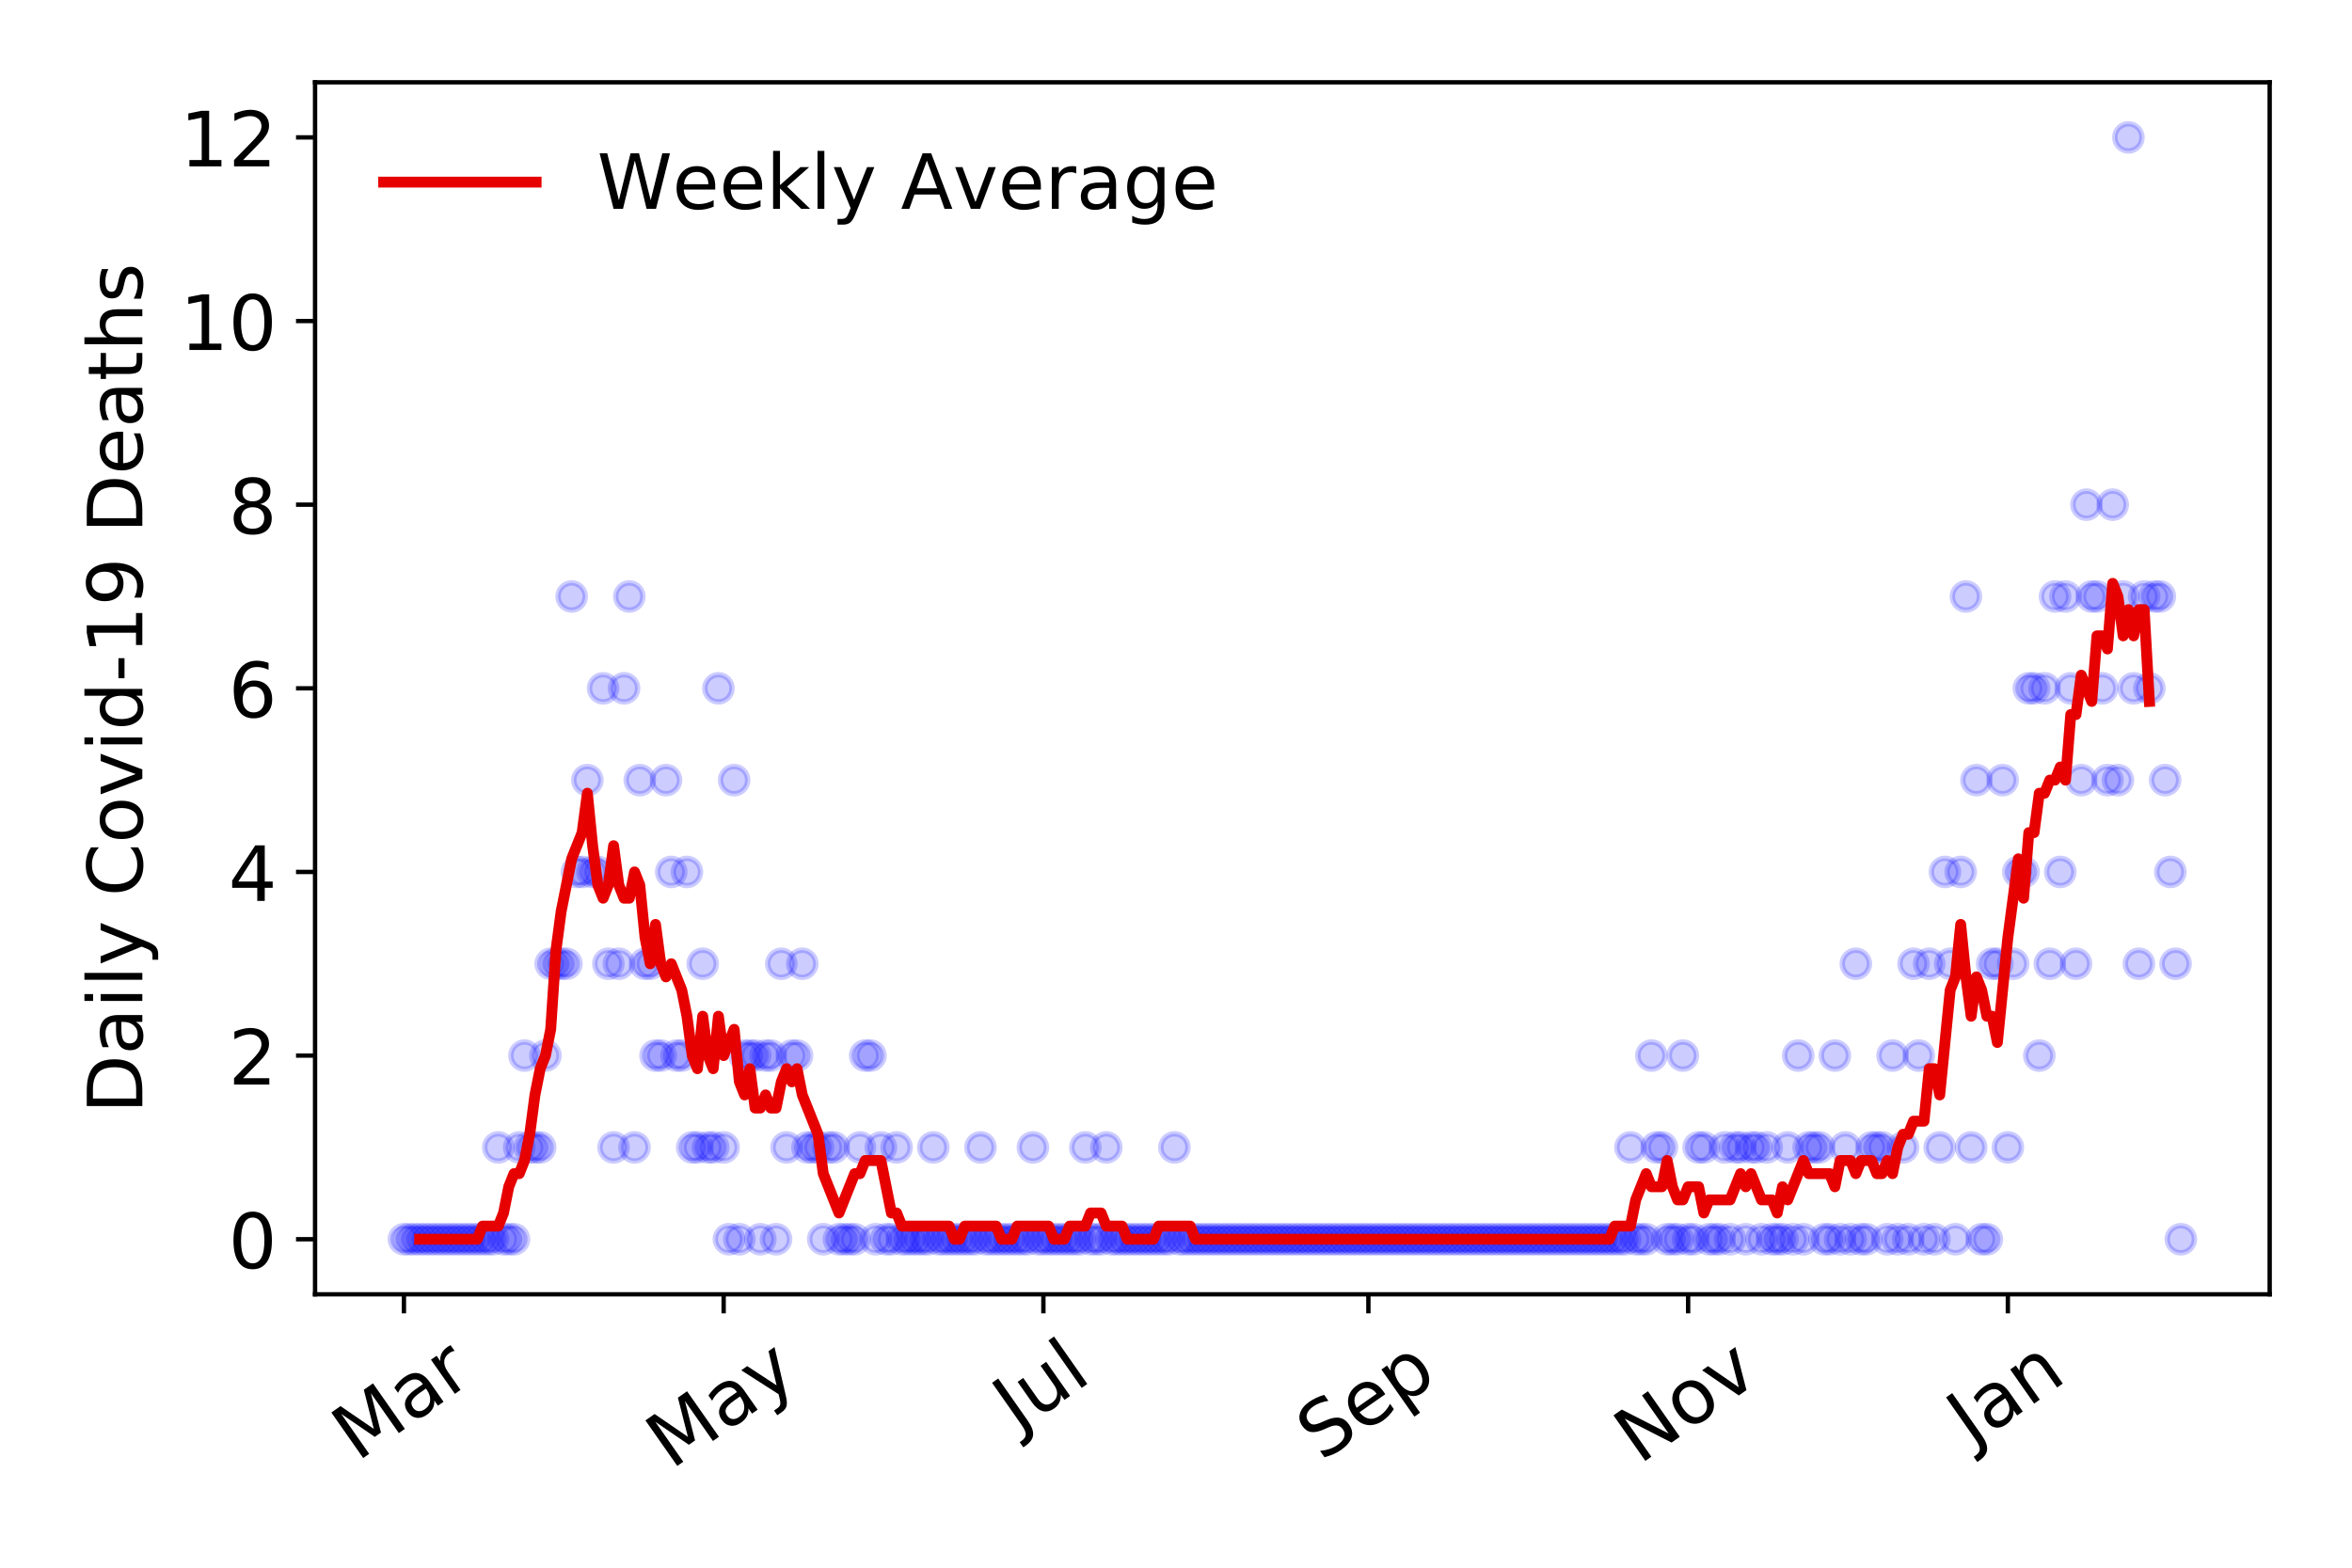 <?xml version="1.0" encoding="utf-8" standalone="no"?>
<!DOCTYPE svg PUBLIC "-//W3C//DTD SVG 1.1//EN"
  "http://www.w3.org/Graphics/SVG/1.1/DTD/svg11.dtd">
<!-- Created with matplotlib (https://matplotlib.org/) -->
<svg height="288pt" version="1.1" viewBox="0 0 432 288" width="432pt" xmlns="http://www.w3.org/2000/svg" xmlns:xlink="http://www.w3.org/1999/xlink">
 <defs>
  <style type="text/css">
*{stroke-linecap:butt;stroke-linejoin:round;}
  </style>
 </defs>
 <g id="figure_1">
  <g id="patch_1">
   <path d="M 0 288 
L 432 288 
L 432 0 
L 0 0 
z
" style="fill:#ffffff;"/>
  </g>
  <g id="axes_1">
   <g id="patch_2">
    <path d="M 57.87 237.778 
L 416.88 237.778 
L 416.88 15.12 
L 57.87 15.12 
z
" style="fill:#ffffff;"/>
   </g>
   <g id="matplotlib.axis_1">
    <g id="xtick_1">
     <g id="line2d_1">
      <defs>
       <path d="M 0 0 
L 0 3.5 
" id="mb8c81fabfb" style="stroke:#000000;stroke-width:0.8;"/>
      </defs>
      <g>
       <use style="stroke:#000000;stroke-width:0.8;" x="74.189" xlink:href="#mb8c81fabfb" y="237.778"/>
      </g>
     </g>
     <g id="text_1">
      <!-- Mar -->
      <defs>
       <path d="M 9.812 72.906 
L 24.516 72.906 
L 43.109 23.297 
L 61.812 72.906 
L 76.516 72.906 
L 76.516 0 
L 66.891 0 
L 66.891 64.016 
L 48.094 14.016 
L 38.188 14.016 
L 19.391 64.016 
L 19.391 0 
L 9.812 0 
z
" id="DejaVuSans-77"/>
       <path d="M 34.281 27.484 
Q 23.391 27.484 19.188 25 
Q 14.984 22.516 14.984 16.5 
Q 14.984 11.719 18.141 8.906 
Q 21.297 6.109 26.703 6.109 
Q 34.188 6.109 38.703 11.406 
Q 43.219 16.703 43.219 25.484 
L 43.219 27.484 
z
M 52.203 31.203 
L 52.203 0 
L 43.219 0 
L 43.219 8.297 
Q 40.141 3.328 35.547 0.953 
Q 30.953 -1.422 24.312 -1.422 
Q 15.922 -1.422 10.953 3.297 
Q 6 8.016 6 15.922 
Q 6 25.141 12.172 29.828 
Q 18.359 34.516 30.609 34.516 
L 43.219 34.516 
L 43.219 35.406 
Q 43.219 41.609 39.141 45 
Q 35.062 48.391 27.688 48.391 
Q 23 48.391 18.547 47.266 
Q 14.109 46.141 10.016 43.891 
L 10.016 52.203 
Q 14.938 54.109 19.578 55.047 
Q 24.219 56 28.609 56 
Q 40.484 56 46.344 49.844 
Q 52.203 43.703 52.203 31.203 
z
" id="DejaVuSans-97"/>
       <path d="M 41.109 46.297 
Q 39.594 47.172 37.812 47.578 
Q 36.031 48 33.891 48 
Q 26.266 48 22.188 43.047 
Q 18.109 38.094 18.109 28.812 
L 18.109 0 
L 9.078 0 
L 9.078 54.688 
L 18.109 54.688 
L 18.109 46.188 
Q 20.953 51.172 25.484 53.578 
Q 30.031 56 36.531 56 
Q 37.453 56 38.578 55.875 
Q 39.703 55.766 41.062 55.516 
z
" id="DejaVuSans-114"/>
      </defs>
      <g transform="translate(65.586 268.643)rotate(-35)scale(0.14 -0.14)">
       <use xlink:href="#DejaVuSans-77"/>
       <use x="86.279" xlink:href="#DejaVuSans-97"/>
       <use x="147.559" xlink:href="#DejaVuSans-114"/>
      </g>
     </g>
    </g>
    <g id="xtick_2">
     <g id="line2d_2">
      <g>
       <use style="stroke:#000000;stroke-width:0.8;" x="132.916" xlink:href="#mb8c81fabfb" y="237.778"/>
      </g>
     </g>
     <g id="text_2">
      <!-- May -->
      <defs>
       <path d="M 32.172 -5.078 
Q 28.375 -14.844 24.75 -17.812 
Q 21.141 -20.797 15.094 -20.797 
L 7.906 -20.797 
L 7.906 -13.281 
L 13.188 -13.281 
Q 16.891 -13.281 18.938 -11.516 
Q 21 -9.766 23.484 -3.219 
L 25.094 0.875 
L 2.984 54.688 
L 12.5 54.688 
L 29.594 11.922 
L 46.688 54.688 
L 56.203 54.688 
z
" id="DejaVuSans-121"/>
      </defs>
      <g transform="translate(123.277 270.094)rotate(-35)scale(0.14 -0.14)">
       <use xlink:href="#DejaVuSans-77"/>
       <use x="86.279" xlink:href="#DejaVuSans-97"/>
       <use x="147.559" xlink:href="#DejaVuSans-121"/>
      </g>
     </g>
    </g>
    <g id="xtick_3">
     <g id="line2d_3">
      <g>
       <use style="stroke:#000000;stroke-width:0.8;" x="191.644" xlink:href="#mb8c81fabfb" y="237.778"/>
      </g>
     </g>
     <g id="text_3">
      <!-- Jul -->
      <defs>
       <path d="M 9.812 72.906 
L 19.672 72.906 
L 19.672 5.078 
Q 19.672 -8.109 14.672 -14.062 
Q 9.672 -20.016 -1.422 -20.016 
L -5.172 -20.016 
L -5.172 -11.719 
L -2.094 -11.719 
Q 4.438 -11.719 7.125 -8.047 
Q 9.812 -4.391 9.812 5.078 
z
" id="DejaVuSans-74"/>
       <path d="M 8.5 21.578 
L 8.5 54.688 
L 17.484 54.688 
L 17.484 21.922 
Q 17.484 14.156 20.5 10.266 
Q 23.531 6.391 29.594 6.391 
Q 36.859 6.391 41.078 11.031 
Q 45.312 15.672 45.312 23.688 
L 45.312 54.688 
L 54.297 54.688 
L 54.297 0 
L 45.312 0 
L 45.312 8.406 
Q 42.047 3.422 37.719 1 
Q 33.406 -1.422 27.688 -1.422 
Q 18.266 -1.422 13.375 4.438 
Q 8.5 10.297 8.5 21.578 
z
M 31.109 56 
z
" id="DejaVuSans-117"/>
       <path d="M 9.422 75.984 
L 18.406 75.984 
L 18.406 0 
L 9.422 0 
z
" id="DejaVuSans-108"/>
      </defs>
      <g transform="translate(186.942 263.181)rotate(-35)scale(0.14 -0.14)">
       <use xlink:href="#DejaVuSans-74"/>
       <use x="29.492" xlink:href="#DejaVuSans-117"/>
       <use x="92.871" xlink:href="#DejaVuSans-108"/>
      </g>
     </g>
    </g>
    <g id="xtick_4">
     <g id="line2d_4">
      <g>
       <use style="stroke:#000000;stroke-width:0.8;" x="251.335" xlink:href="#mb8c81fabfb" y="237.778"/>
      </g>
     </g>
     <g id="text_4">
      <!-- Sep -->
      <defs>
       <path d="M 53.516 70.516 
L 53.516 60.891 
Q 47.906 63.578 42.922 64.891 
Q 37.938 66.219 33.297 66.219 
Q 25.25 66.219 20.875 63.094 
Q 16.5 59.969 16.5 54.203 
Q 16.5 49.359 19.406 46.891 
Q 22.312 44.438 30.422 42.922 
L 36.375 41.703 
Q 47.406 39.594 52.656 34.297 
Q 57.906 29 57.906 20.125 
Q 57.906 9.516 50.797 4.047 
Q 43.703 -1.422 29.984 -1.422 
Q 24.812 -1.422 18.969 -0.25 
Q 13.141 0.922 6.891 3.219 
L 6.891 13.375 
Q 12.891 10.016 18.656 8.297 
Q 24.422 6.594 29.984 6.594 
Q 38.422 6.594 43.016 9.906 
Q 47.609 13.234 47.609 19.391 
Q 47.609 24.75 44.312 27.781 
Q 41.016 30.812 33.5 32.328 
L 27.484 33.5 
Q 16.453 35.688 11.516 40.375 
Q 6.594 45.062 6.594 53.422 
Q 6.594 63.094 13.406 68.656 
Q 20.219 74.219 32.172 74.219 
Q 37.312 74.219 42.625 73.281 
Q 47.953 72.359 53.516 70.516 
z
" id="DejaVuSans-83"/>
       <path d="M 56.203 29.594 
L 56.203 25.203 
L 14.891 25.203 
Q 15.484 15.922 20.484 11.062 
Q 25.484 6.203 34.422 6.203 
Q 39.594 6.203 44.453 7.469 
Q 49.312 8.734 54.109 11.281 
L 54.109 2.781 
Q 49.266 0.734 44.188 -0.344 
Q 39.109 -1.422 33.891 -1.422 
Q 20.797 -1.422 13.156 6.188 
Q 5.516 13.812 5.516 26.812 
Q 5.516 40.234 12.766 48.109 
Q 20.016 56 32.328 56 
Q 43.359 56 49.781 48.891 
Q 56.203 41.797 56.203 29.594 
z
M 47.219 32.234 
Q 47.125 39.594 43.094 43.984 
Q 39.062 48.391 32.422 48.391 
Q 24.906 48.391 20.391 44.141 
Q 15.875 39.891 15.188 32.172 
z
" id="DejaVuSans-101"/>
       <path d="M 18.109 8.203 
L 18.109 -20.797 
L 9.078 -20.797 
L 9.078 54.688 
L 18.109 54.688 
L 18.109 46.391 
Q 20.953 51.266 25.266 53.625 
Q 29.594 56 35.594 56 
Q 45.562 56 51.781 48.094 
Q 58.016 40.188 58.016 27.297 
Q 58.016 14.406 51.781 6.484 
Q 45.562 -1.422 35.594 -1.422 
Q 29.594 -1.422 25.266 0.953 
Q 20.953 3.328 18.109 8.203 
z
M 48.688 27.297 
Q 48.688 37.203 44.609 42.844 
Q 40.531 48.484 33.406 48.484 
Q 26.266 48.484 22.188 42.844 
Q 18.109 37.203 18.109 27.297 
Q 18.109 17.391 22.188 11.75 
Q 26.266 6.109 33.406 6.109 
Q 40.531 6.109 44.609 11.75 
Q 48.688 17.391 48.688 27.297 
z
" id="DejaVuSans-112"/>
      </defs>
      <g transform="translate(242.742 268.629)rotate(-35)scale(0.14 -0.14)">
       <use xlink:href="#DejaVuSans-83"/>
       <use x="63.477" xlink:href="#DejaVuSans-101"/>
       <use x="125" xlink:href="#DejaVuSans-112"/>
      </g>
     </g>
    </g>
    <g id="xtick_5">
     <g id="line2d_5">
      <g>
       <use style="stroke:#000000;stroke-width:0.8;" x="310.063" xlink:href="#mb8c81fabfb" y="237.778"/>
      </g>
     </g>
     <g id="text_5">
      <!-- Nov -->
      <defs>
       <path d="M 9.812 72.906 
L 23.094 72.906 
L 55.422 11.922 
L 55.422 72.906 
L 64.984 72.906 
L 64.984 0 
L 51.703 0 
L 19.391 60.984 
L 19.391 0 
L 9.812 0 
z
" id="DejaVuSans-78"/>
       <path d="M 30.609 48.391 
Q 23.391 48.391 19.188 42.75 
Q 14.984 37.109 14.984 27.297 
Q 14.984 17.484 19.156 11.844 
Q 23.344 6.203 30.609 6.203 
Q 37.797 6.203 41.984 11.859 
Q 46.188 17.531 46.188 27.297 
Q 46.188 37.016 41.984 42.703 
Q 37.797 48.391 30.609 48.391 
z
M 30.609 56 
Q 42.328 56 49.016 48.375 
Q 55.719 40.766 55.719 27.297 
Q 55.719 13.875 49.016 6.219 
Q 42.328 -1.422 30.609 -1.422 
Q 18.844 -1.422 12.172 6.219 
Q 5.516 13.875 5.516 27.297 
Q 5.516 40.766 12.172 48.375 
Q 18.844 56 30.609 56 
z
" id="DejaVuSans-111"/>
       <path d="M 2.984 54.688 
L 12.5 54.688 
L 29.594 8.797 
L 46.688 54.688 
L 56.203 54.688 
L 35.688 0 
L 23.484 0 
z
" id="DejaVuSans-118"/>
      </defs>
      <g transform="translate(301.086 269.166)rotate(-35)scale(0.14 -0.14)">
       <use xlink:href="#DejaVuSans-78"/>
       <use x="74.805" xlink:href="#DejaVuSans-111"/>
       <use x="135.986" xlink:href="#DejaVuSans-118"/>
      </g>
     </g>
    </g>
    <g id="xtick_6">
     <g id="line2d_6">
      <g>
       <use style="stroke:#000000;stroke-width:0.8;" x="368.791" xlink:href="#mb8c81fabfb" y="237.778"/>
      </g>
     </g>
     <g id="text_6">
      <!-- Jan -->
      <defs>
       <path d="M 54.891 33.016 
L 54.891 0 
L 45.906 0 
L 45.906 32.719 
Q 45.906 40.484 42.875 44.328 
Q 39.844 48.188 33.797 48.188 
Q 26.516 48.188 22.312 43.547 
Q 18.109 38.922 18.109 30.906 
L 18.109 0 
L 9.078 0 
L 9.078 54.688 
L 18.109 54.688 
L 18.109 46.188 
Q 21.344 51.125 25.703 53.562 
Q 30.078 56 35.797 56 
Q 45.219 56 50.047 50.172 
Q 54.891 44.344 54.891 33.016 
z
" id="DejaVuSans-110"/>
      </defs>
      <g transform="translate(362.167 265.871)rotate(-35)scale(0.14 -0.14)">
       <use xlink:href="#DejaVuSans-74"/>
       <use x="29.492" xlink:href="#DejaVuSans-97"/>
       <use x="90.771" xlink:href="#DejaVuSans-110"/>
      </g>
     </g>
    </g>
   </g>
   <g id="matplotlib.axis_2">
    <g id="ytick_1">
     <g id="line2d_7">
      <defs>
       <path d="M 0 0 
L -3.5 0 
" id="maa432df4db" style="stroke:#000000;stroke-width:0.8;"/>
      </defs>
      <g>
       <use style="stroke:#000000;stroke-width:0.8;" x="57.87" xlink:href="#maa432df4db" y="227.657"/>
      </g>
     </g>
     <g id="text_7">
      <!-- 0 -->
      <defs>
       <path d="M 31.781 66.406 
Q 24.172 66.406 20.328 58.906 
Q 16.5 51.422 16.5 36.375 
Q 16.5 21.391 20.328 13.891 
Q 24.172 6.391 31.781 6.391 
Q 39.453 6.391 43.281 13.891 
Q 47.125 21.391 47.125 36.375 
Q 47.125 51.422 43.281 58.906 
Q 39.453 66.406 31.781 66.406 
z
M 31.781 74.219 
Q 44.047 74.219 50.516 64.516 
Q 56.984 54.828 56.984 36.375 
Q 56.984 17.969 50.516 8.266 
Q 44.047 -1.422 31.781 -1.422 
Q 19.531 -1.422 13.062 8.266 
Q 6.594 17.969 6.594 36.375 
Q 6.594 54.828 13.062 64.516 
Q 19.531 74.219 31.781 74.219 
z
" id="DejaVuSans-48"/>
      </defs>
      <g transform="translate(41.962 232.976)scale(0.14 -0.14)">
       <use xlink:href="#DejaVuSans-48"/>
      </g>
     </g>
    </g>
    <g id="ytick_2">
     <g id="line2d_8">
      <g>
       <use style="stroke:#000000;stroke-width:0.8;" x="57.87" xlink:href="#maa432df4db" y="193.921"/>
      </g>
     </g>
     <g id="text_8">
      <!-- 2 -->
      <defs>
       <path d="M 19.188 8.297 
L 53.609 8.297 
L 53.609 0 
L 7.328 0 
L 7.328 8.297 
Q 12.938 14.109 22.625 23.891 
Q 32.328 33.688 34.812 36.531 
Q 39.547 41.844 41.422 45.531 
Q 43.312 49.219 43.312 52.781 
Q 43.312 58.594 39.234 62.25 
Q 35.156 65.922 28.609 65.922 
Q 23.969 65.922 18.812 64.312 
Q 13.672 62.703 7.812 59.422 
L 7.812 69.391 
Q 13.766 71.781 18.938 73 
Q 24.125 74.219 28.422 74.219 
Q 39.75 74.219 46.484 68.547 
Q 53.219 62.891 53.219 53.422 
Q 53.219 48.922 51.531 44.891 
Q 49.859 40.875 45.406 35.406 
Q 44.188 33.984 37.641 27.219 
Q 31.109 20.453 19.188 8.297 
z
" id="DejaVuSans-50"/>
      </defs>
      <g transform="translate(41.962 199.24)scale(0.14 -0.14)">
       <use xlink:href="#DejaVuSans-50"/>
      </g>
     </g>
    </g>
    <g id="ytick_3">
     <g id="line2d_9">
      <g>
       <use style="stroke:#000000;stroke-width:0.8;" x="57.87" xlink:href="#maa432df4db" y="160.185"/>
      </g>
     </g>
     <g id="text_9">
      <!-- 4 -->
      <defs>
       <path d="M 37.797 64.312 
L 12.891 25.391 
L 37.797 25.391 
z
M 35.203 72.906 
L 47.609 72.906 
L 47.609 25.391 
L 58.016 25.391 
L 58.016 17.188 
L 47.609 17.188 
L 47.609 0 
L 37.797 0 
L 37.797 17.188 
L 4.891 17.188 
L 4.891 26.703 
z
" id="DejaVuSans-52"/>
      </defs>
      <g transform="translate(41.962 165.504)scale(0.14 -0.14)">
       <use xlink:href="#DejaVuSans-52"/>
      </g>
     </g>
    </g>
    <g id="ytick_4">
     <g id="line2d_10">
      <g>
       <use style="stroke:#000000;stroke-width:0.8;" x="57.87" xlink:href="#maa432df4db" y="126.449"/>
      </g>
     </g>
     <g id="text_10">
      <!-- 6 -->
      <defs>
       <path d="M 33.016 40.375 
Q 26.375 40.375 22.484 35.828 
Q 18.609 31.297 18.609 23.391 
Q 18.609 15.531 22.484 10.953 
Q 26.375 6.391 33.016 6.391 
Q 39.656 6.391 43.531 10.953 
Q 47.406 15.531 47.406 23.391 
Q 47.406 31.297 43.531 35.828 
Q 39.656 40.375 33.016 40.375 
z
M 52.594 71.297 
L 52.594 62.312 
Q 48.875 64.062 45.094 64.984 
Q 41.312 65.922 37.594 65.922 
Q 27.828 65.922 22.672 59.328 
Q 17.531 52.734 16.797 39.406 
Q 19.672 43.656 24.016 45.922 
Q 28.375 48.188 33.594 48.188 
Q 44.578 48.188 50.953 41.516 
Q 57.328 34.859 57.328 23.391 
Q 57.328 12.156 50.688 5.359 
Q 44.047 -1.422 33.016 -1.422 
Q 20.359 -1.422 13.672 8.266 
Q 6.984 17.969 6.984 36.375 
Q 6.984 53.656 15.188 63.938 
Q 23.391 74.219 37.203 74.219 
Q 40.922 74.219 44.703 73.484 
Q 48.484 72.75 52.594 71.297 
z
" id="DejaVuSans-54"/>
      </defs>
      <g transform="translate(41.962 131.768)scale(0.14 -0.14)">
       <use xlink:href="#DejaVuSans-54"/>
      </g>
     </g>
    </g>
    <g id="ytick_5">
     <g id="line2d_11">
      <g>
       <use style="stroke:#000000;stroke-width:0.8;" x="57.87" xlink:href="#maa432df4db" y="92.713"/>
      </g>
     </g>
     <g id="text_11">
      <!-- 8 -->
      <defs>
       <path d="M 31.781 34.625 
Q 24.75 34.625 20.719 30.859 
Q 16.703 27.094 16.703 20.516 
Q 16.703 13.922 20.719 10.156 
Q 24.75 6.391 31.781 6.391 
Q 38.812 6.391 42.859 10.172 
Q 46.922 13.969 46.922 20.516 
Q 46.922 27.094 42.891 30.859 
Q 38.875 34.625 31.781 34.625 
z
M 21.922 38.812 
Q 15.578 40.375 12.031 44.719 
Q 8.5 49.078 8.5 55.328 
Q 8.5 64.062 14.719 69.141 
Q 20.953 74.219 31.781 74.219 
Q 42.672 74.219 48.875 69.141 
Q 55.078 64.062 55.078 55.328 
Q 55.078 49.078 51.531 44.719 
Q 48 40.375 41.703 38.812 
Q 48.828 37.156 52.797 32.312 
Q 56.781 27.484 56.781 20.516 
Q 56.781 9.906 50.312 4.234 
Q 43.844 -1.422 31.781 -1.422 
Q 19.734 -1.422 13.25 4.234 
Q 6.781 9.906 6.781 20.516 
Q 6.781 27.484 10.781 32.312 
Q 14.797 37.156 21.922 38.812 
z
M 18.312 54.391 
Q 18.312 48.734 21.844 45.562 
Q 25.391 42.391 31.781 42.391 
Q 38.141 42.391 41.719 45.562 
Q 45.312 48.734 45.312 54.391 
Q 45.312 60.062 41.719 63.234 
Q 38.141 66.406 31.781 66.406 
Q 25.391 66.406 21.844 63.234 
Q 18.312 60.062 18.312 54.391 
z
" id="DejaVuSans-56"/>
      </defs>
      <g transform="translate(41.962 98.032)scale(0.14 -0.14)">
       <use xlink:href="#DejaVuSans-56"/>
      </g>
     </g>
    </g>
    <g id="ytick_6">
     <g id="line2d_12">
      <g>
       <use style="stroke:#000000;stroke-width:0.8;" x="57.87" xlink:href="#maa432df4db" y="58.977"/>
      </g>
     </g>
     <g id="text_12">
      <!-- 10 -->
      <defs>
       <path d="M 12.406 8.297 
L 28.516 8.297 
L 28.516 63.922 
L 10.984 60.406 
L 10.984 69.391 
L 28.422 72.906 
L 38.281 72.906 
L 38.281 8.297 
L 54.391 8.297 
L 54.391 0 
L 12.406 0 
z
" id="DejaVuSans-49"/>
      </defs>
      <g transform="translate(33.055 64.296)scale(0.14 -0.14)">
       <use xlink:href="#DejaVuSans-49"/>
       <use x="63.623" xlink:href="#DejaVuSans-48"/>
      </g>
     </g>
    </g>
    <g id="ytick_7">
     <g id="line2d_13">
      <g>
       <use style="stroke:#000000;stroke-width:0.8;" x="57.87" xlink:href="#maa432df4db" y="25.241"/>
      </g>
     </g>
     <g id="text_13">
      <!-- 12 -->
      <g transform="translate(33.055 30.56)scale(0.14 -0.14)">
       <use xlink:href="#DejaVuSans-49"/>
       <use x="63.623" xlink:href="#DejaVuSans-50"/>
      </g>
     </g>
    </g>
    <g id="text_14">
     <!-- Daily Covid-19 Deaths -->
     <defs>
      <path d="M 19.672 64.797 
L 19.672 8.109 
L 31.594 8.109 
Q 46.688 8.109 53.688 14.938 
Q 60.688 21.781 60.688 36.531 
Q 60.688 51.172 53.688 57.984 
Q 46.688 64.797 31.594 64.797 
z
M 9.812 72.906 
L 30.078 72.906 
Q 51.266 72.906 61.172 64.094 
Q 71.094 55.281 71.094 36.531 
Q 71.094 17.672 61.125 8.828 
Q 51.172 0 30.078 0 
L 9.812 0 
z
" id="DejaVuSans-68"/>
      <path d="M 9.422 54.688 
L 18.406 54.688 
L 18.406 0 
L 9.422 0 
z
M 9.422 75.984 
L 18.406 75.984 
L 18.406 64.594 
L 9.422 64.594 
z
" id="DejaVuSans-105"/>
      <path id="DejaVuSans-32"/>
      <path d="M 64.406 67.281 
L 64.406 56.891 
Q 59.422 61.531 53.781 63.812 
Q 48.141 66.109 41.797 66.109 
Q 29.297 66.109 22.656 58.469 
Q 16.016 50.828 16.016 36.375 
Q 16.016 21.969 22.656 14.328 
Q 29.297 6.688 41.797 6.688 
Q 48.141 6.688 53.781 8.984 
Q 59.422 11.281 64.406 15.922 
L 64.406 5.609 
Q 59.234 2.094 53.438 0.328 
Q 47.656 -1.422 41.219 -1.422 
Q 24.656 -1.422 15.125 8.703 
Q 5.609 18.844 5.609 36.375 
Q 5.609 53.953 15.125 64.078 
Q 24.656 74.219 41.219 74.219 
Q 47.75 74.219 53.531 72.484 
Q 59.328 70.75 64.406 67.281 
z
" id="DejaVuSans-67"/>
      <path d="M 45.406 46.391 
L 45.406 75.984 
L 54.391 75.984 
L 54.391 0 
L 45.406 0 
L 45.406 8.203 
Q 42.578 3.328 38.25 0.953 
Q 33.938 -1.422 27.875 -1.422 
Q 17.969 -1.422 11.734 6.484 
Q 5.516 14.406 5.516 27.297 
Q 5.516 40.188 11.734 48.094 
Q 17.969 56 27.875 56 
Q 33.938 56 38.25 53.625 
Q 42.578 51.266 45.406 46.391 
z
M 14.797 27.297 
Q 14.797 17.391 18.875 11.75 
Q 22.953 6.109 30.078 6.109 
Q 37.203 6.109 41.297 11.75 
Q 45.406 17.391 45.406 27.297 
Q 45.406 37.203 41.297 42.844 
Q 37.203 48.484 30.078 48.484 
Q 22.953 48.484 18.875 42.844 
Q 14.797 37.203 14.797 27.297 
z
" id="DejaVuSans-100"/>
      <path d="M 4.891 31.391 
L 31.203 31.391 
L 31.203 23.391 
L 4.891 23.391 
z
" id="DejaVuSans-45"/>
      <path d="M 10.984 1.516 
L 10.984 10.5 
Q 14.703 8.734 18.5 7.812 
Q 22.312 6.891 25.984 6.891 
Q 35.75 6.891 40.891 13.453 
Q 46.047 20.016 46.781 33.406 
Q 43.953 29.203 39.594 26.953 
Q 35.25 24.703 29.984 24.703 
Q 19.047 24.703 12.672 31.312 
Q 6.297 37.938 6.297 49.422 
Q 6.297 60.641 12.938 67.422 
Q 19.578 74.219 30.609 74.219 
Q 43.266 74.219 49.922 64.516 
Q 56.594 54.828 56.594 36.375 
Q 56.594 19.141 48.406 8.859 
Q 40.234 -1.422 26.422 -1.422 
Q 22.703 -1.422 18.891 -0.688 
Q 15.094 0.047 10.984 1.516 
z
M 30.609 32.422 
Q 37.25 32.422 41.125 36.953 
Q 45.016 41.5 45.016 49.422 
Q 45.016 57.281 41.125 61.844 
Q 37.25 66.406 30.609 66.406 
Q 23.969 66.406 20.094 61.844 
Q 16.219 57.281 16.219 49.422 
Q 16.219 41.5 20.094 36.953 
Q 23.969 32.422 30.609 32.422 
z
" id="DejaVuSans-57"/>
      <path d="M 18.312 70.219 
L 18.312 54.688 
L 36.812 54.688 
L 36.812 47.703 
L 18.312 47.703 
L 18.312 18.016 
Q 18.312 11.328 20.141 9.422 
Q 21.969 7.516 27.594 7.516 
L 36.812 7.516 
L 36.812 0 
L 27.594 0 
Q 17.188 0 13.234 3.875 
Q 9.281 7.766 9.281 18.016 
L 9.281 47.703 
L 2.688 47.703 
L 2.688 54.688 
L 9.281 54.688 
L 9.281 70.219 
z
" id="DejaVuSans-116"/>
      <path d="M 54.891 33.016 
L 54.891 0 
L 45.906 0 
L 45.906 32.719 
Q 45.906 40.484 42.875 44.328 
Q 39.844 48.188 33.797 48.188 
Q 26.516 48.188 22.312 43.547 
Q 18.109 38.922 18.109 30.906 
L 18.109 0 
L 9.078 0 
L 9.078 75.984 
L 18.109 75.984 
L 18.109 46.188 
Q 21.344 51.125 25.703 53.562 
Q 30.078 56 35.797 56 
Q 45.219 56 50.047 50.172 
Q 54.891 44.344 54.891 33.016 
z
" id="DejaVuSans-104"/>
      <path d="M 44.281 53.078 
L 44.281 44.578 
Q 40.484 46.531 36.375 47.5 
Q 32.281 48.484 27.875 48.484 
Q 21.188 48.484 17.844 46.438 
Q 14.5 44.391 14.5 40.281 
Q 14.5 37.156 16.891 35.375 
Q 19.281 33.594 26.516 31.984 
L 29.594 31.297 
Q 39.156 29.25 43.188 25.516 
Q 47.219 21.781 47.219 15.094 
Q 47.219 7.469 41.188 3.016 
Q 35.156 -1.422 24.609 -1.422 
Q 20.219 -1.422 15.453 -0.562 
Q 10.688 0.297 5.422 2 
L 5.422 11.281 
Q 10.406 8.688 15.234 7.391 
Q 20.062 6.109 24.812 6.109 
Q 31.156 6.109 34.562 8.281 
Q 37.984 10.453 37.984 14.406 
Q 37.984 18.062 35.516 20.016 
Q 33.062 21.969 24.703 23.781 
L 21.578 24.516 
Q 13.234 26.266 9.516 29.906 
Q 5.812 33.547 5.812 39.891 
Q 5.812 47.609 11.281 51.797 
Q 16.75 56 26.812 56 
Q 31.781 56 36.172 55.266 
Q 40.578 54.547 44.281 53.078 
z
" id="DejaVuSans-115"/>
     </defs>
     <g transform="translate(26.143 204.56)rotate(-90)scale(0.14 -0.14)">
      <use xlink:href="#DejaVuSans-68"/>
      <use x="77.002" xlink:href="#DejaVuSans-97"/>
      <use x="138.281" xlink:href="#DejaVuSans-105"/>
      <use x="166.064" xlink:href="#DejaVuSans-108"/>
      <use x="193.848" xlink:href="#DejaVuSans-121"/>
      <use x="253.027" xlink:href="#DejaVuSans-32"/>
      <use x="284.814" xlink:href="#DejaVuSans-67"/>
      <use x="354.639" xlink:href="#DejaVuSans-111"/>
      <use x="415.82" xlink:href="#DejaVuSans-118"/>
      <use x="475" xlink:href="#DejaVuSans-105"/>
      <use x="502.783" xlink:href="#DejaVuSans-100"/>
      <use x="566.26" xlink:href="#DejaVuSans-45"/>
      <use x="602.344" xlink:href="#DejaVuSans-49"/>
      <use x="665.967" xlink:href="#DejaVuSans-57"/>
      <use x="729.59" xlink:href="#DejaVuSans-32"/>
      <use x="761.377" xlink:href="#DejaVuSans-68"/>
      <use x="838.379" xlink:href="#DejaVuSans-101"/>
      <use x="899.902" xlink:href="#DejaVuSans-97"/>
      <use x="961.182" xlink:href="#DejaVuSans-116"/>
      <use x="1000.391" xlink:href="#DejaVuSans-104"/>
      <use x="1063.77" xlink:href="#DejaVuSans-115"/>
     </g>
    </g>
   </g>
   <g id="line2d_14">
    <defs>
     <path d="M 0 2.5 
C 0.663 2.5 1.299 2.237 1.768 1.768 
C 2.237 1.299 2.5 0.663 2.5 0 
C 2.5 -0.663 2.237 -1.299 1.768 -1.768 
C 1.299 -2.237 0.663 -2.5 0 -2.5 
C -0.663 -2.5 -1.299 -2.237 -1.768 -1.768 
C -2.237 -1.299 -2.5 -0.663 -2.5 0 
C -2.5 0.663 -2.237 1.299 -1.768 1.768 
C -1.299 2.237 -0.663 2.5 0 2.5 
z
" id="mb3c060af1d" style="stroke:#0000ff;stroke-opacity:0.2;"/>
    </defs>
    <g clip-path="url(#p1e2fad9bb1)">
     <use style="fill:#0000ff;fill-opacity:0.2;stroke:#0000ff;stroke-opacity:0.2;" x="74.189" xlink:href="#mb3c060af1d" y="227.657"/>
     <use style="fill:#0000ff;fill-opacity:0.2;stroke:#0000ff;stroke-opacity:0.2;" x="75.151" xlink:href="#mb3c060af1d" y="227.657"/>
     <use style="fill:#0000ff;fill-opacity:0.2;stroke:#0000ff;stroke-opacity:0.2;" x="76.114" xlink:href="#mb3c060af1d" y="227.657"/>
     <use style="fill:#0000ff;fill-opacity:0.2;stroke:#0000ff;stroke-opacity:0.2;" x="77.077" xlink:href="#mb3c060af1d" y="227.657"/>
     <use style="fill:#0000ff;fill-opacity:0.2;stroke:#0000ff;stroke-opacity:0.2;" x="78.04" xlink:href="#mb3c060af1d" y="227.657"/>
     <use style="fill:#0000ff;fill-opacity:0.2;stroke:#0000ff;stroke-opacity:0.2;" x="79.002" xlink:href="#mb3c060af1d" y="227.657"/>
     <use style="fill:#0000ff;fill-opacity:0.2;stroke:#0000ff;stroke-opacity:0.2;" x="79.965" xlink:href="#mb3c060af1d" y="227.657"/>
     <use style="fill:#0000ff;fill-opacity:0.2;stroke:#0000ff;stroke-opacity:0.2;" x="80.928" xlink:href="#mb3c060af1d" y="227.657"/>
     <use style="fill:#0000ff;fill-opacity:0.2;stroke:#0000ff;stroke-opacity:0.2;" x="81.891" xlink:href="#mb3c060af1d" y="227.657"/>
     <use style="fill:#0000ff;fill-opacity:0.2;stroke:#0000ff;stroke-opacity:0.2;" x="82.853" xlink:href="#mb3c060af1d" y="227.657"/>
     <use style="fill:#0000ff;fill-opacity:0.2;stroke:#0000ff;stroke-opacity:0.2;" x="83.816" xlink:href="#mb3c060af1d" y="227.657"/>
     <use style="fill:#0000ff;fill-opacity:0.2;stroke:#0000ff;stroke-opacity:0.2;" x="84.779" xlink:href="#mb3c060af1d" y="227.657"/>
     <use style="fill:#0000ff;fill-opacity:0.2;stroke:#0000ff;stroke-opacity:0.2;" x="85.742" xlink:href="#mb3c060af1d" y="227.657"/>
     <use style="fill:#0000ff;fill-opacity:0.2;stroke:#0000ff;stroke-opacity:0.2;" x="86.704" xlink:href="#mb3c060af1d" y="227.657"/>
     <use style="fill:#0000ff;fill-opacity:0.2;stroke:#0000ff;stroke-opacity:0.2;" x="87.667" xlink:href="#mb3c060af1d" y="227.657"/>
     <use style="fill:#0000ff;fill-opacity:0.2;stroke:#0000ff;stroke-opacity:0.2;" x="88.63" xlink:href="#mb3c060af1d" y="227.657"/>
     <use style="fill:#0000ff;fill-opacity:0.2;stroke:#0000ff;stroke-opacity:0.2;" x="89.593" xlink:href="#mb3c060af1d" y="227.657"/>
     <use style="fill:#0000ff;fill-opacity:0.2;stroke:#0000ff;stroke-opacity:0.2;" x="90.555" xlink:href="#mb3c060af1d" y="227.657"/>
     <use style="fill:#0000ff;fill-opacity:0.2;stroke:#0000ff;stroke-opacity:0.2;" x="91.518" xlink:href="#mb3c060af1d" y="210.789"/>
     <use style="fill:#0000ff;fill-opacity:0.2;stroke:#0000ff;stroke-opacity:0.2;" x="92.481" xlink:href="#mb3c060af1d" y="227.657"/>
     <use style="fill:#0000ff;fill-opacity:0.2;stroke:#0000ff;stroke-opacity:0.2;" x="93.444" xlink:href="#mb3c060af1d" y="227.657"/>
     <use style="fill:#0000ff;fill-opacity:0.2;stroke:#0000ff;stroke-opacity:0.2;" x="94.406" xlink:href="#mb3c060af1d" y="227.657"/>
     <use style="fill:#0000ff;fill-opacity:0.2;stroke:#0000ff;stroke-opacity:0.2;" x="95.369" xlink:href="#mb3c060af1d" y="210.789"/>
     <use style="fill:#0000ff;fill-opacity:0.2;stroke:#0000ff;stroke-opacity:0.2;" x="96.332" xlink:href="#mb3c060af1d" y="193.921"/>
     <use style="fill:#0000ff;fill-opacity:0.2;stroke:#0000ff;stroke-opacity:0.2;" x="97.295" xlink:href="#mb3c060af1d" y="210.789"/>
     <use style="fill:#0000ff;fill-opacity:0.2;stroke:#0000ff;stroke-opacity:0.2;" x="98.257" xlink:href="#mb3c060af1d" y="210.789"/>
     <use style="fill:#0000ff;fill-opacity:0.2;stroke:#0000ff;stroke-opacity:0.2;" x="99.22" xlink:href="#mb3c060af1d" y="210.789"/>
     <use style="fill:#0000ff;fill-opacity:0.2;stroke:#0000ff;stroke-opacity:0.2;" x="100.183" xlink:href="#mb3c060af1d" y="193.921"/>
     <use style="fill:#0000ff;fill-opacity:0.2;stroke:#0000ff;stroke-opacity:0.2;" x="101.146" xlink:href="#mb3c060af1d" y="177.053"/>
     <use style="fill:#0000ff;fill-opacity:0.2;stroke:#0000ff;stroke-opacity:0.2;" x="102.108" xlink:href="#mb3c060af1d" y="177.053"/>
     <use style="fill:#0000ff;fill-opacity:0.2;stroke:#0000ff;stroke-opacity:0.2;" x="103.071" xlink:href="#mb3c060af1d" y="177.053"/>
     <use style="fill:#0000ff;fill-opacity:0.2;stroke:#0000ff;stroke-opacity:0.2;" x="104.034" xlink:href="#mb3c060af1d" y="177.053"/>
     <use style="fill:#0000ff;fill-opacity:0.2;stroke:#0000ff;stroke-opacity:0.2;" x="104.997" xlink:href="#mb3c060af1d" y="109.581"/>
     <use style="fill:#0000ff;fill-opacity:0.2;stroke:#0000ff;stroke-opacity:0.2;" x="105.959" xlink:href="#mb3c060af1d" y="160.185"/>
     <use style="fill:#0000ff;fill-opacity:0.2;stroke:#0000ff;stroke-opacity:0.2;" x="106.922" xlink:href="#mb3c060af1d" y="160.185"/>
     <use style="fill:#0000ff;fill-opacity:0.2;stroke:#0000ff;stroke-opacity:0.2;" x="107.885" xlink:href="#mb3c060af1d" y="143.317"/>
     <use style="fill:#0000ff;fill-opacity:0.2;stroke:#0000ff;stroke-opacity:0.2;" x="108.848" xlink:href="#mb3c060af1d" y="160.185"/>
     <use style="fill:#0000ff;fill-opacity:0.2;stroke:#0000ff;stroke-opacity:0.2;" x="109.81" xlink:href="#mb3c060af1d" y="160.185"/>
     <use style="fill:#0000ff;fill-opacity:0.2;stroke:#0000ff;stroke-opacity:0.2;" x="110.773" xlink:href="#mb3c060af1d" y="126.449"/>
     <use style="fill:#0000ff;fill-opacity:0.2;stroke:#0000ff;stroke-opacity:0.2;" x="111.736" xlink:href="#mb3c060af1d" y="177.053"/>
     <use style="fill:#0000ff;fill-opacity:0.2;stroke:#0000ff;stroke-opacity:0.2;" x="112.699" xlink:href="#mb3c060af1d" y="210.789"/>
     <use style="fill:#0000ff;fill-opacity:0.2;stroke:#0000ff;stroke-opacity:0.2;" x="113.661" xlink:href="#mb3c060af1d" y="177.053"/>
     <use style="fill:#0000ff;fill-opacity:0.2;stroke:#0000ff;stroke-opacity:0.2;" x="114.624" xlink:href="#mb3c060af1d" y="126.449"/>
     <use style="fill:#0000ff;fill-opacity:0.2;stroke:#0000ff;stroke-opacity:0.2;" x="115.587" xlink:href="#mb3c060af1d" y="109.581"/>
     <use style="fill:#0000ff;fill-opacity:0.2;stroke:#0000ff;stroke-opacity:0.2;" x="116.55" xlink:href="#mb3c060af1d" y="210.789"/>
     <use style="fill:#0000ff;fill-opacity:0.2;stroke:#0000ff;stroke-opacity:0.2;" x="117.512" xlink:href="#mb3c060af1d" y="143.317"/>
     <use style="fill:#0000ff;fill-opacity:0.2;stroke:#0000ff;stroke-opacity:0.2;" x="118.475" xlink:href="#mb3c060af1d" y="177.053"/>
     <use style="fill:#0000ff;fill-opacity:0.2;stroke:#0000ff;stroke-opacity:0.2;" x="119.438" xlink:href="#mb3c060af1d" y="177.053"/>
     <use style="fill:#0000ff;fill-opacity:0.2;stroke:#0000ff;stroke-opacity:0.2;" x="120.401" xlink:href="#mb3c060af1d" y="193.921"/>
     <use style="fill:#0000ff;fill-opacity:0.2;stroke:#0000ff;stroke-opacity:0.2;" x="121.363" xlink:href="#mb3c060af1d" y="193.921"/>
     <use style="fill:#0000ff;fill-opacity:0.2;stroke:#0000ff;stroke-opacity:0.2;" x="122.326" xlink:href="#mb3c060af1d" y="143.317"/>
     <use style="fill:#0000ff;fill-opacity:0.2;stroke:#0000ff;stroke-opacity:0.2;" x="123.289" xlink:href="#mb3c060af1d" y="160.185"/>
     <use style="fill:#0000ff;fill-opacity:0.2;stroke:#0000ff;stroke-opacity:0.2;" x="124.252" xlink:href="#mb3c060af1d" y="193.921"/>
     <use style="fill:#0000ff;fill-opacity:0.2;stroke:#0000ff;stroke-opacity:0.2;" x="125.214" xlink:href="#mb3c060af1d" y="193.921"/>
     <use style="fill:#0000ff;fill-opacity:0.2;stroke:#0000ff;stroke-opacity:0.2;" x="126.177" xlink:href="#mb3c060af1d" y="160.185"/>
     <use style="fill:#0000ff;fill-opacity:0.2;stroke:#0000ff;stroke-opacity:0.2;" x="127.14" xlink:href="#mb3c060af1d" y="210.789"/>
     <use style="fill:#0000ff;fill-opacity:0.2;stroke:#0000ff;stroke-opacity:0.2;" x="128.103" xlink:href="#mb3c060af1d" y="210.789"/>
     <use style="fill:#0000ff;fill-opacity:0.2;stroke:#0000ff;stroke-opacity:0.2;" x="129.065" xlink:href="#mb3c060af1d" y="177.053"/>
     <use style="fill:#0000ff;fill-opacity:0.2;stroke:#0000ff;stroke-opacity:0.2;" x="130.028" xlink:href="#mb3c060af1d" y="210.789"/>
     <use style="fill:#0000ff;fill-opacity:0.2;stroke:#0000ff;stroke-opacity:0.2;" x="130.991" xlink:href="#mb3c060af1d" y="210.789"/>
     <use style="fill:#0000ff;fill-opacity:0.2;stroke:#0000ff;stroke-opacity:0.2;" x="131.954" xlink:href="#mb3c060af1d" y="126.449"/>
     <use style="fill:#0000ff;fill-opacity:0.2;stroke:#0000ff;stroke-opacity:0.2;" x="132.916" xlink:href="#mb3c060af1d" y="210.789"/>
     <use style="fill:#0000ff;fill-opacity:0.2;stroke:#0000ff;stroke-opacity:0.2;" x="133.879" xlink:href="#mb3c060af1d" y="227.657"/>
     <use style="fill:#0000ff;fill-opacity:0.2;stroke:#0000ff;stroke-opacity:0.2;" x="134.842" xlink:href="#mb3c060af1d" y="143.317"/>
     <use style="fill:#0000ff;fill-opacity:0.2;stroke:#0000ff;stroke-opacity:0.2;" x="135.805" xlink:href="#mb3c060af1d" y="227.657"/>
     <use style="fill:#0000ff;fill-opacity:0.2;stroke:#0000ff;stroke-opacity:0.2;" x="136.767" xlink:href="#mb3c060af1d" y="193.921"/>
     <use style="fill:#0000ff;fill-opacity:0.2;stroke:#0000ff;stroke-opacity:0.2;" x="137.73" xlink:href="#mb3c060af1d" y="193.921"/>
     <use style="fill:#0000ff;fill-opacity:0.2;stroke:#0000ff;stroke-opacity:0.2;" x="138.693" xlink:href="#mb3c060af1d" y="193.921"/>
     <use style="fill:#0000ff;fill-opacity:0.2;stroke:#0000ff;stroke-opacity:0.2;" x="139.656" xlink:href="#mb3c060af1d" y="227.657"/>
     <use style="fill:#0000ff;fill-opacity:0.2;stroke:#0000ff;stroke-opacity:0.2;" x="140.618" xlink:href="#mb3c060af1d" y="193.921"/>
     <use style="fill:#0000ff;fill-opacity:0.2;stroke:#0000ff;stroke-opacity:0.2;" x="141.581" xlink:href="#mb3c060af1d" y="193.921"/>
     <use style="fill:#0000ff;fill-opacity:0.2;stroke:#0000ff;stroke-opacity:0.2;" x="142.544" xlink:href="#mb3c060af1d" y="227.657"/>
     <use style="fill:#0000ff;fill-opacity:0.2;stroke:#0000ff;stroke-opacity:0.2;" x="143.507" xlink:href="#mb3c060af1d" y="177.053"/>
     <use style="fill:#0000ff;fill-opacity:0.2;stroke:#0000ff;stroke-opacity:0.2;" x="144.469" xlink:href="#mb3c060af1d" y="210.789"/>
     <use style="fill:#0000ff;fill-opacity:0.2;stroke:#0000ff;stroke-opacity:0.2;" x="145.432" xlink:href="#mb3c060af1d" y="193.921"/>
     <use style="fill:#0000ff;fill-opacity:0.2;stroke:#0000ff;stroke-opacity:0.2;" x="146.395" xlink:href="#mb3c060af1d" y="193.921"/>
     <use style="fill:#0000ff;fill-opacity:0.2;stroke:#0000ff;stroke-opacity:0.2;" x="147.358" xlink:href="#mb3c060af1d" y="177.053"/>
     <use style="fill:#0000ff;fill-opacity:0.2;stroke:#0000ff;stroke-opacity:0.2;" x="148.32" xlink:href="#mb3c060af1d" y="210.789"/>
     <use style="fill:#0000ff;fill-opacity:0.2;stroke:#0000ff;stroke-opacity:0.2;" x="149.283" xlink:href="#mb3c060af1d" y="210.789"/>
     <use style="fill:#0000ff;fill-opacity:0.2;stroke:#0000ff;stroke-opacity:0.2;" x="150.246" xlink:href="#mb3c060af1d" y="210.789"/>
     <use style="fill:#0000ff;fill-opacity:0.2;stroke:#0000ff;stroke-opacity:0.2;" x="151.209" xlink:href="#mb3c060af1d" y="227.657"/>
     <use style="fill:#0000ff;fill-opacity:0.2;stroke:#0000ff;stroke-opacity:0.2;" x="152.172" xlink:href="#mb3c060af1d" y="210.789"/>
     <use style="fill:#0000ff;fill-opacity:0.2;stroke:#0000ff;stroke-opacity:0.2;" x="153.134" xlink:href="#mb3c060af1d" y="210.789"/>
     <use style="fill:#0000ff;fill-opacity:0.2;stroke:#0000ff;stroke-opacity:0.2;" x="154.097" xlink:href="#mb3c060af1d" y="227.657"/>
     <use style="fill:#0000ff;fill-opacity:0.2;stroke:#0000ff;stroke-opacity:0.2;" x="155.06" xlink:href="#mb3c060af1d" y="227.657"/>
     <use style="fill:#0000ff;fill-opacity:0.2;stroke:#0000ff;stroke-opacity:0.2;" x="156.023" xlink:href="#mb3c060af1d" y="227.657"/>
     <use style="fill:#0000ff;fill-opacity:0.2;stroke:#0000ff;stroke-opacity:0.2;" x="156.985" xlink:href="#mb3c060af1d" y="227.657"/>
     <use style="fill:#0000ff;fill-opacity:0.2;stroke:#0000ff;stroke-opacity:0.2;" x="157.948" xlink:href="#mb3c060af1d" y="210.789"/>
     <use style="fill:#0000ff;fill-opacity:0.2;stroke:#0000ff;stroke-opacity:0.2;" x="158.911" xlink:href="#mb3c060af1d" y="193.921"/>
     <use style="fill:#0000ff;fill-opacity:0.2;stroke:#0000ff;stroke-opacity:0.2;" x="159.874" xlink:href="#mb3c060af1d" y="193.921"/>
     <use style="fill:#0000ff;fill-opacity:0.2;stroke:#0000ff;stroke-opacity:0.2;" x="160.836" xlink:href="#mb3c060af1d" y="227.657"/>
     <use style="fill:#0000ff;fill-opacity:0.2;stroke:#0000ff;stroke-opacity:0.2;" x="161.799" xlink:href="#mb3c060af1d" y="210.789"/>
     <use style="fill:#0000ff;fill-opacity:0.2;stroke:#0000ff;stroke-opacity:0.2;" x="162.762" xlink:href="#mb3c060af1d" y="227.657"/>
     <use style="fill:#0000ff;fill-opacity:0.2;stroke:#0000ff;stroke-opacity:0.2;" x="163.725" xlink:href="#mb3c060af1d" y="227.657"/>
     <use style="fill:#0000ff;fill-opacity:0.2;stroke:#0000ff;stroke-opacity:0.2;" x="164.687" xlink:href="#mb3c060af1d" y="210.789"/>
     <use style="fill:#0000ff;fill-opacity:0.2;stroke:#0000ff;stroke-opacity:0.2;" x="165.65" xlink:href="#mb3c060af1d" y="227.657"/>
     <use style="fill:#0000ff;fill-opacity:0.2;stroke:#0000ff;stroke-opacity:0.2;" x="166.613" xlink:href="#mb3c060af1d" y="227.657"/>
     <use style="fill:#0000ff;fill-opacity:0.2;stroke:#0000ff;stroke-opacity:0.2;" x="167.576" xlink:href="#mb3c060af1d" y="227.657"/>
     <use style="fill:#0000ff;fill-opacity:0.2;stroke:#0000ff;stroke-opacity:0.2;" x="168.538" xlink:href="#mb3c060af1d" y="227.657"/>
     <use style="fill:#0000ff;fill-opacity:0.2;stroke:#0000ff;stroke-opacity:0.2;" x="169.501" xlink:href="#mb3c060af1d" y="227.657"/>
     <use style="fill:#0000ff;fill-opacity:0.2;stroke:#0000ff;stroke-opacity:0.2;" x="170.464" xlink:href="#mb3c060af1d" y="227.657"/>
     <use style="fill:#0000ff;fill-opacity:0.2;stroke:#0000ff;stroke-opacity:0.2;" x="171.427" xlink:href="#mb3c060af1d" y="210.789"/>
     <use style="fill:#0000ff;fill-opacity:0.2;stroke:#0000ff;stroke-opacity:0.2;" x="172.389" xlink:href="#mb3c060af1d" y="227.657"/>
     <use style="fill:#0000ff;fill-opacity:0.2;stroke:#0000ff;stroke-opacity:0.2;" x="173.352" xlink:href="#mb3c060af1d" y="227.657"/>
     <use style="fill:#0000ff;fill-opacity:0.2;stroke:#0000ff;stroke-opacity:0.2;" x="174.315" xlink:href="#mb3c060af1d" y="227.657"/>
     <use style="fill:#0000ff;fill-opacity:0.2;stroke:#0000ff;stroke-opacity:0.2;" x="175.278" xlink:href="#mb3c060af1d" y="227.657"/>
     <use style="fill:#0000ff;fill-opacity:0.2;stroke:#0000ff;stroke-opacity:0.2;" x="176.24" xlink:href="#mb3c060af1d" y="227.657"/>
     <use style="fill:#0000ff;fill-opacity:0.2;stroke:#0000ff;stroke-opacity:0.2;" x="177.203" xlink:href="#mb3c060af1d" y="227.657"/>
     <use style="fill:#0000ff;fill-opacity:0.2;stroke:#0000ff;stroke-opacity:0.2;" x="178.166" xlink:href="#mb3c060af1d" y="227.657"/>
     <use style="fill:#0000ff;fill-opacity:0.2;stroke:#0000ff;stroke-opacity:0.2;" x="179.129" xlink:href="#mb3c060af1d" y="227.657"/>
     <use style="fill:#0000ff;fill-opacity:0.2;stroke:#0000ff;stroke-opacity:0.2;" x="180.091" xlink:href="#mb3c060af1d" y="210.789"/>
     <use style="fill:#0000ff;fill-opacity:0.2;stroke:#0000ff;stroke-opacity:0.2;" x="181.054" xlink:href="#mb3c060af1d" y="227.657"/>
     <use style="fill:#0000ff;fill-opacity:0.2;stroke:#0000ff;stroke-opacity:0.2;" x="182.017" xlink:href="#mb3c060af1d" y="227.657"/>
     <use style="fill:#0000ff;fill-opacity:0.2;stroke:#0000ff;stroke-opacity:0.2;" x="182.98" xlink:href="#mb3c060af1d" y="227.657"/>
     <use style="fill:#0000ff;fill-opacity:0.2;stroke:#0000ff;stroke-opacity:0.2;" x="183.942" xlink:href="#mb3c060af1d" y="227.657"/>
     <use style="fill:#0000ff;fill-opacity:0.2;stroke:#0000ff;stroke-opacity:0.2;" x="184.905" xlink:href="#mb3c060af1d" y="227.657"/>
     <use style="fill:#0000ff;fill-opacity:0.2;stroke:#0000ff;stroke-opacity:0.2;" x="185.868" xlink:href="#mb3c060af1d" y="227.657"/>
     <use style="fill:#0000ff;fill-opacity:0.2;stroke:#0000ff;stroke-opacity:0.2;" x="186.831" xlink:href="#mb3c060af1d" y="227.657"/>
     <use style="fill:#0000ff;fill-opacity:0.2;stroke:#0000ff;stroke-opacity:0.2;" x="187.793" xlink:href="#mb3c060af1d" y="227.657"/>
     <use style="fill:#0000ff;fill-opacity:0.2;stroke:#0000ff;stroke-opacity:0.2;" x="188.756" xlink:href="#mb3c060af1d" y="227.657"/>
     <use style="fill:#0000ff;fill-opacity:0.2;stroke:#0000ff;stroke-opacity:0.2;" x="189.719" xlink:href="#mb3c060af1d" y="210.789"/>
     <use style="fill:#0000ff;fill-opacity:0.2;stroke:#0000ff;stroke-opacity:0.2;" x="190.682" xlink:href="#mb3c060af1d" y="227.657"/>
     <use style="fill:#0000ff;fill-opacity:0.2;stroke:#0000ff;stroke-opacity:0.2;" x="191.644" xlink:href="#mb3c060af1d" y="227.657"/>
     <use style="fill:#0000ff;fill-opacity:0.2;stroke:#0000ff;stroke-opacity:0.2;" x="192.607" xlink:href="#mb3c060af1d" y="227.657"/>
     <use style="fill:#0000ff;fill-opacity:0.2;stroke:#0000ff;stroke-opacity:0.2;" x="193.57" xlink:href="#mb3c060af1d" y="227.657"/>
     <use style="fill:#0000ff;fill-opacity:0.2;stroke:#0000ff;stroke-opacity:0.2;" x="194.533" xlink:href="#mb3c060af1d" y="227.657"/>
     <use style="fill:#0000ff;fill-opacity:0.2;stroke:#0000ff;stroke-opacity:0.2;" x="195.495" xlink:href="#mb3c060af1d" y="227.657"/>
     <use style="fill:#0000ff;fill-opacity:0.2;stroke:#0000ff;stroke-opacity:0.2;" x="196.458" xlink:href="#mb3c060af1d" y="227.657"/>
     <use style="fill:#0000ff;fill-opacity:0.2;stroke:#0000ff;stroke-opacity:0.2;" x="197.421" xlink:href="#mb3c060af1d" y="227.657"/>
     <use style="fill:#0000ff;fill-opacity:0.2;stroke:#0000ff;stroke-opacity:0.2;" x="198.384" xlink:href="#mb3c060af1d" y="227.657"/>
     <use style="fill:#0000ff;fill-opacity:0.2;stroke:#0000ff;stroke-opacity:0.2;" x="199.346" xlink:href="#mb3c060af1d" y="210.789"/>
     <use style="fill:#0000ff;fill-opacity:0.2;stroke:#0000ff;stroke-opacity:0.2;" x="200.309" xlink:href="#mb3c060af1d" y="227.657"/>
     <use style="fill:#0000ff;fill-opacity:0.2;stroke:#0000ff;stroke-opacity:0.2;" x="201.272" xlink:href="#mb3c060af1d" y="227.657"/>
     <use style="fill:#0000ff;fill-opacity:0.2;stroke:#0000ff;stroke-opacity:0.2;" x="202.235" xlink:href="#mb3c060af1d" y="227.657"/>
     <use style="fill:#0000ff;fill-opacity:0.2;stroke:#0000ff;stroke-opacity:0.2;" x="203.197" xlink:href="#mb3c060af1d" y="210.789"/>
     <use style="fill:#0000ff;fill-opacity:0.2;stroke:#0000ff;stroke-opacity:0.2;" x="204.16" xlink:href="#mb3c060af1d" y="227.657"/>
     <use style="fill:#0000ff;fill-opacity:0.2;stroke:#0000ff;stroke-opacity:0.2;" x="205.123" xlink:href="#mb3c060af1d" y="227.657"/>
     <use style="fill:#0000ff;fill-opacity:0.2;stroke:#0000ff;stroke-opacity:0.2;" x="206.086" xlink:href="#mb3c060af1d" y="227.657"/>
     <use style="fill:#0000ff;fill-opacity:0.2;stroke:#0000ff;stroke-opacity:0.2;" x="207.048" xlink:href="#mb3c060af1d" y="227.657"/>
     <use style="fill:#0000ff;fill-opacity:0.2;stroke:#0000ff;stroke-opacity:0.2;" x="208.011" xlink:href="#mb3c060af1d" y="227.657"/>
     <use style="fill:#0000ff;fill-opacity:0.2;stroke:#0000ff;stroke-opacity:0.2;" x="208.974" xlink:href="#mb3c060af1d" y="227.657"/>
     <use style="fill:#0000ff;fill-opacity:0.2;stroke:#0000ff;stroke-opacity:0.2;" x="209.937" xlink:href="#mb3c060af1d" y="227.657"/>
     <use style="fill:#0000ff;fill-opacity:0.2;stroke:#0000ff;stroke-opacity:0.2;" x="210.899" xlink:href="#mb3c060af1d" y="227.657"/>
     <use style="fill:#0000ff;fill-opacity:0.2;stroke:#0000ff;stroke-opacity:0.2;" x="211.862" xlink:href="#mb3c060af1d" y="227.657"/>
     <use style="fill:#0000ff;fill-opacity:0.2;stroke:#0000ff;stroke-opacity:0.2;" x="212.825" xlink:href="#mb3c060af1d" y="227.657"/>
     <use style="fill:#0000ff;fill-opacity:0.2;stroke:#0000ff;stroke-opacity:0.2;" x="213.788" xlink:href="#mb3c060af1d" y="227.657"/>
     <use style="fill:#0000ff;fill-opacity:0.2;stroke:#0000ff;stroke-opacity:0.2;" x="214.75" xlink:href="#mb3c060af1d" y="227.657"/>
     <use style="fill:#0000ff;fill-opacity:0.2;stroke:#0000ff;stroke-opacity:0.2;" x="215.713" xlink:href="#mb3c060af1d" y="210.789"/>
     <use style="fill:#0000ff;fill-opacity:0.2;stroke:#0000ff;stroke-opacity:0.2;" x="216.676" xlink:href="#mb3c060af1d" y="227.657"/>
     <use style="fill:#0000ff;fill-opacity:0.2;stroke:#0000ff;stroke-opacity:0.2;" x="217.639" xlink:href="#mb3c060af1d" y="227.657"/>
     <use style="fill:#0000ff;fill-opacity:0.2;stroke:#0000ff;stroke-opacity:0.2;" x="218.601" xlink:href="#mb3c060af1d" y="227.657"/>
     <use style="fill:#0000ff;fill-opacity:0.2;stroke:#0000ff;stroke-opacity:0.2;" x="219.564" xlink:href="#mb3c060af1d" y="227.657"/>
     <use style="fill:#0000ff;fill-opacity:0.2;stroke:#0000ff;stroke-opacity:0.2;" x="220.527" xlink:href="#mb3c060af1d" y="227.657"/>
     <use style="fill:#0000ff;fill-opacity:0.2;stroke:#0000ff;stroke-opacity:0.2;" x="221.49" xlink:href="#mb3c060af1d" y="227.657"/>
     <use style="fill:#0000ff;fill-opacity:0.2;stroke:#0000ff;stroke-opacity:0.2;" x="222.452" xlink:href="#mb3c060af1d" y="227.657"/>
     <use style="fill:#0000ff;fill-opacity:0.2;stroke:#0000ff;stroke-opacity:0.2;" x="223.415" xlink:href="#mb3c060af1d" y="227.657"/>
     <use style="fill:#0000ff;fill-opacity:0.2;stroke:#0000ff;stroke-opacity:0.2;" x="224.378" xlink:href="#mb3c060af1d" y="227.657"/>
     <use style="fill:#0000ff;fill-opacity:0.2;stroke:#0000ff;stroke-opacity:0.2;" x="225.341" xlink:href="#mb3c060af1d" y="227.657"/>
     <use style="fill:#0000ff;fill-opacity:0.2;stroke:#0000ff;stroke-opacity:0.2;" x="226.303" xlink:href="#mb3c060af1d" y="227.657"/>
     <use style="fill:#0000ff;fill-opacity:0.2;stroke:#0000ff;stroke-opacity:0.2;" x="227.266" xlink:href="#mb3c060af1d" y="227.657"/>
     <use style="fill:#0000ff;fill-opacity:0.2;stroke:#0000ff;stroke-opacity:0.2;" x="228.229" xlink:href="#mb3c060af1d" y="227.657"/>
     <use style="fill:#0000ff;fill-opacity:0.2;stroke:#0000ff;stroke-opacity:0.2;" x="229.192" xlink:href="#mb3c060af1d" y="227.657"/>
     <use style="fill:#0000ff;fill-opacity:0.2;stroke:#0000ff;stroke-opacity:0.2;" x="230.154" xlink:href="#mb3c060af1d" y="227.657"/>
     <use style="fill:#0000ff;fill-opacity:0.2;stroke:#0000ff;stroke-opacity:0.2;" x="231.117" xlink:href="#mb3c060af1d" y="227.657"/>
     <use style="fill:#0000ff;fill-opacity:0.2;stroke:#0000ff;stroke-opacity:0.2;" x="232.08" xlink:href="#mb3c060af1d" y="227.657"/>
     <use style="fill:#0000ff;fill-opacity:0.2;stroke:#0000ff;stroke-opacity:0.2;" x="233.043" xlink:href="#mb3c060af1d" y="227.657"/>
     <use style="fill:#0000ff;fill-opacity:0.2;stroke:#0000ff;stroke-opacity:0.2;" x="234.005" xlink:href="#mb3c060af1d" y="227.657"/>
     <use style="fill:#0000ff;fill-opacity:0.2;stroke:#0000ff;stroke-opacity:0.2;" x="234.968" xlink:href="#mb3c060af1d" y="227.657"/>
     <use style="fill:#0000ff;fill-opacity:0.2;stroke:#0000ff;stroke-opacity:0.2;" x="235.931" xlink:href="#mb3c060af1d" y="227.657"/>
     <use style="fill:#0000ff;fill-opacity:0.2;stroke:#0000ff;stroke-opacity:0.2;" x="236.894" xlink:href="#mb3c060af1d" y="227.657"/>
     <use style="fill:#0000ff;fill-opacity:0.2;stroke:#0000ff;stroke-opacity:0.2;" x="237.856" xlink:href="#mb3c060af1d" y="227.657"/>
     <use style="fill:#0000ff;fill-opacity:0.2;stroke:#0000ff;stroke-opacity:0.2;" x="238.819" xlink:href="#mb3c060af1d" y="227.657"/>
     <use style="fill:#0000ff;fill-opacity:0.2;stroke:#0000ff;stroke-opacity:0.2;" x="239.782" xlink:href="#mb3c060af1d" y="227.657"/>
     <use style="fill:#0000ff;fill-opacity:0.2;stroke:#0000ff;stroke-opacity:0.2;" x="240.745" xlink:href="#mb3c060af1d" y="227.657"/>
     <use style="fill:#0000ff;fill-opacity:0.2;stroke:#0000ff;stroke-opacity:0.2;" x="241.707" xlink:href="#mb3c060af1d" y="227.657"/>
     <use style="fill:#0000ff;fill-opacity:0.2;stroke:#0000ff;stroke-opacity:0.2;" x="242.67" xlink:href="#mb3c060af1d" y="227.657"/>
     <use style="fill:#0000ff;fill-opacity:0.2;stroke:#0000ff;stroke-opacity:0.2;" x="243.633" xlink:href="#mb3c060af1d" y="227.657"/>
     <use style="fill:#0000ff;fill-opacity:0.2;stroke:#0000ff;stroke-opacity:0.2;" x="244.596" xlink:href="#mb3c060af1d" y="227.657"/>
     <use style="fill:#0000ff;fill-opacity:0.2;stroke:#0000ff;stroke-opacity:0.2;" x="245.558" xlink:href="#mb3c060af1d" y="227.657"/>
     <use style="fill:#0000ff;fill-opacity:0.2;stroke:#0000ff;stroke-opacity:0.2;" x="246.521" xlink:href="#mb3c060af1d" y="227.657"/>
     <use style="fill:#0000ff;fill-opacity:0.2;stroke:#0000ff;stroke-opacity:0.2;" x="247.484" xlink:href="#mb3c060af1d" y="227.657"/>
     <use style="fill:#0000ff;fill-opacity:0.2;stroke:#0000ff;stroke-opacity:0.2;" x="248.447" xlink:href="#mb3c060af1d" y="227.657"/>
     <use style="fill:#0000ff;fill-opacity:0.2;stroke:#0000ff;stroke-opacity:0.2;" x="249.409" xlink:href="#mb3c060af1d" y="227.657"/>
     <use style="fill:#0000ff;fill-opacity:0.2;stroke:#0000ff;stroke-opacity:0.2;" x="250.372" xlink:href="#mb3c060af1d" y="227.657"/>
     <use style="fill:#0000ff;fill-opacity:0.2;stroke:#0000ff;stroke-opacity:0.2;" x="251.335" xlink:href="#mb3c060af1d" y="227.657"/>
     <use style="fill:#0000ff;fill-opacity:0.2;stroke:#0000ff;stroke-opacity:0.2;" x="252.298" xlink:href="#mb3c060af1d" y="227.657"/>
     <use style="fill:#0000ff;fill-opacity:0.2;stroke:#0000ff;stroke-opacity:0.2;" x="253.26" xlink:href="#mb3c060af1d" y="227.657"/>
     <use style="fill:#0000ff;fill-opacity:0.2;stroke:#0000ff;stroke-opacity:0.2;" x="254.223" xlink:href="#mb3c060af1d" y="227.657"/>
     <use style="fill:#0000ff;fill-opacity:0.2;stroke:#0000ff;stroke-opacity:0.2;" x="255.186" xlink:href="#mb3c060af1d" y="227.657"/>
     <use style="fill:#0000ff;fill-opacity:0.2;stroke:#0000ff;stroke-opacity:0.2;" x="256.149" xlink:href="#mb3c060af1d" y="227.657"/>
     <use style="fill:#0000ff;fill-opacity:0.2;stroke:#0000ff;stroke-opacity:0.2;" x="257.111" xlink:href="#mb3c060af1d" y="227.657"/>
     <use style="fill:#0000ff;fill-opacity:0.2;stroke:#0000ff;stroke-opacity:0.2;" x="258.074" xlink:href="#mb3c060af1d" y="227.657"/>
     <use style="fill:#0000ff;fill-opacity:0.2;stroke:#0000ff;stroke-opacity:0.2;" x="259.037" xlink:href="#mb3c060af1d" y="227.657"/>
     <use style="fill:#0000ff;fill-opacity:0.2;stroke:#0000ff;stroke-opacity:0.2;" x="260" xlink:href="#mb3c060af1d" y="227.657"/>
     <use style="fill:#0000ff;fill-opacity:0.2;stroke:#0000ff;stroke-opacity:0.2;" x="260.962" xlink:href="#mb3c060af1d" y="227.657"/>
     <use style="fill:#0000ff;fill-opacity:0.2;stroke:#0000ff;stroke-opacity:0.2;" x="261.925" xlink:href="#mb3c060af1d" y="227.657"/>
     <use style="fill:#0000ff;fill-opacity:0.2;stroke:#0000ff;stroke-opacity:0.2;" x="262.888" xlink:href="#mb3c060af1d" y="227.657"/>
     <use style="fill:#0000ff;fill-opacity:0.2;stroke:#0000ff;stroke-opacity:0.2;" x="263.851" xlink:href="#mb3c060af1d" y="227.657"/>
     <use style="fill:#0000ff;fill-opacity:0.2;stroke:#0000ff;stroke-opacity:0.2;" x="264.813" xlink:href="#mb3c060af1d" y="227.657"/>
     <use style="fill:#0000ff;fill-opacity:0.2;stroke:#0000ff;stroke-opacity:0.2;" x="265.776" xlink:href="#mb3c060af1d" y="227.657"/>
     <use style="fill:#0000ff;fill-opacity:0.2;stroke:#0000ff;stroke-opacity:0.2;" x="266.739" xlink:href="#mb3c060af1d" y="227.657"/>
     <use style="fill:#0000ff;fill-opacity:0.2;stroke:#0000ff;stroke-opacity:0.2;" x="267.702" xlink:href="#mb3c060af1d" y="227.657"/>
     <use style="fill:#0000ff;fill-opacity:0.2;stroke:#0000ff;stroke-opacity:0.2;" x="268.664" xlink:href="#mb3c060af1d" y="227.657"/>
     <use style="fill:#0000ff;fill-opacity:0.2;stroke:#0000ff;stroke-opacity:0.2;" x="269.627" xlink:href="#mb3c060af1d" y="227.657"/>
     <use style="fill:#0000ff;fill-opacity:0.2;stroke:#0000ff;stroke-opacity:0.2;" x="270.59" xlink:href="#mb3c060af1d" y="227.657"/>
     <use style="fill:#0000ff;fill-opacity:0.2;stroke:#0000ff;stroke-opacity:0.2;" x="271.553" xlink:href="#mb3c060af1d" y="227.657"/>
     <use style="fill:#0000ff;fill-opacity:0.2;stroke:#0000ff;stroke-opacity:0.2;" x="272.515" xlink:href="#mb3c060af1d" y="227.657"/>
     <use style="fill:#0000ff;fill-opacity:0.2;stroke:#0000ff;stroke-opacity:0.2;" x="273.478" xlink:href="#mb3c060af1d" y="227.657"/>
     <use style="fill:#0000ff;fill-opacity:0.2;stroke:#0000ff;stroke-opacity:0.2;" x="274.441" xlink:href="#mb3c060af1d" y="227.657"/>
     <use style="fill:#0000ff;fill-opacity:0.2;stroke:#0000ff;stroke-opacity:0.2;" x="275.404" xlink:href="#mb3c060af1d" y="227.657"/>
     <use style="fill:#0000ff;fill-opacity:0.2;stroke:#0000ff;stroke-opacity:0.2;" x="276.366" xlink:href="#mb3c060af1d" y="227.657"/>
     <use style="fill:#0000ff;fill-opacity:0.2;stroke:#0000ff;stroke-opacity:0.2;" x="277.329" xlink:href="#mb3c060af1d" y="227.657"/>
     <use style="fill:#0000ff;fill-opacity:0.2;stroke:#0000ff;stroke-opacity:0.2;" x="278.292" xlink:href="#mb3c060af1d" y="227.657"/>
     <use style="fill:#0000ff;fill-opacity:0.2;stroke:#0000ff;stroke-opacity:0.2;" x="279.255" xlink:href="#mb3c060af1d" y="227.657"/>
     <use style="fill:#0000ff;fill-opacity:0.2;stroke:#0000ff;stroke-opacity:0.2;" x="280.217" xlink:href="#mb3c060af1d" y="227.657"/>
     <use style="fill:#0000ff;fill-opacity:0.2;stroke:#0000ff;stroke-opacity:0.2;" x="281.18" xlink:href="#mb3c060af1d" y="227.657"/>
     <use style="fill:#0000ff;fill-opacity:0.2;stroke:#0000ff;stroke-opacity:0.2;" x="282.143" xlink:href="#mb3c060af1d" y="227.657"/>
     <use style="fill:#0000ff;fill-opacity:0.2;stroke:#0000ff;stroke-opacity:0.2;" x="283.106" xlink:href="#mb3c060af1d" y="227.657"/>
     <use style="fill:#0000ff;fill-opacity:0.2;stroke:#0000ff;stroke-opacity:0.2;" x="284.068" xlink:href="#mb3c060af1d" y="227.657"/>
     <use style="fill:#0000ff;fill-opacity:0.2;stroke:#0000ff;stroke-opacity:0.2;" x="285.031" xlink:href="#mb3c060af1d" y="227.657"/>
     <use style="fill:#0000ff;fill-opacity:0.2;stroke:#0000ff;stroke-opacity:0.2;" x="285.994" xlink:href="#mb3c060af1d" y="227.657"/>
     <use style="fill:#0000ff;fill-opacity:0.2;stroke:#0000ff;stroke-opacity:0.2;" x="286.957" xlink:href="#mb3c060af1d" y="227.657"/>
     <use style="fill:#0000ff;fill-opacity:0.2;stroke:#0000ff;stroke-opacity:0.2;" x="287.919" xlink:href="#mb3c060af1d" y="227.657"/>
     <use style="fill:#0000ff;fill-opacity:0.2;stroke:#0000ff;stroke-opacity:0.2;" x="288.882" xlink:href="#mb3c060af1d" y="227.657"/>
     <use style="fill:#0000ff;fill-opacity:0.2;stroke:#0000ff;stroke-opacity:0.2;" x="289.845" xlink:href="#mb3c060af1d" y="227.657"/>
     <use style="fill:#0000ff;fill-opacity:0.2;stroke:#0000ff;stroke-opacity:0.2;" x="290.808" xlink:href="#mb3c060af1d" y="227.657"/>
     <use style="fill:#0000ff;fill-opacity:0.2;stroke:#0000ff;stroke-opacity:0.2;" x="291.77" xlink:href="#mb3c060af1d" y="227.657"/>
     <use style="fill:#0000ff;fill-opacity:0.2;stroke:#0000ff;stroke-opacity:0.2;" x="292.733" xlink:href="#mb3c060af1d" y="227.657"/>
     <use style="fill:#0000ff;fill-opacity:0.2;stroke:#0000ff;stroke-opacity:0.2;" x="293.696" xlink:href="#mb3c060af1d" y="227.657"/>
     <use style="fill:#0000ff;fill-opacity:0.2;stroke:#0000ff;stroke-opacity:0.2;" x="294.659" xlink:href="#mb3c060af1d" y="227.657"/>
     <use style="fill:#0000ff;fill-opacity:0.2;stroke:#0000ff;stroke-opacity:0.2;" x="295.621" xlink:href="#mb3c060af1d" y="227.657"/>
     <use style="fill:#0000ff;fill-opacity:0.2;stroke:#0000ff;stroke-opacity:0.2;" x="296.584" xlink:href="#mb3c060af1d" y="227.657"/>
     <use style="fill:#0000ff;fill-opacity:0.2;stroke:#0000ff;stroke-opacity:0.2;" x="297.547" xlink:href="#mb3c060af1d" y="227.657"/>
     <use style="fill:#0000ff;fill-opacity:0.2;stroke:#0000ff;stroke-opacity:0.2;" x="298.51" xlink:href="#mb3c060af1d" y="227.657"/>
     <use style="fill:#0000ff;fill-opacity:0.2;stroke:#0000ff;stroke-opacity:0.2;" x="299.472" xlink:href="#mb3c060af1d" y="210.789"/>
     <use style="fill:#0000ff;fill-opacity:0.2;stroke:#0000ff;stroke-opacity:0.2;" x="300.435" xlink:href="#mb3c060af1d" y="227.657"/>
     <use style="fill:#0000ff;fill-opacity:0.2;stroke:#0000ff;stroke-opacity:0.2;" x="301.398" xlink:href="#mb3c060af1d" y="227.657"/>
     <use style="fill:#0000ff;fill-opacity:0.2;stroke:#0000ff;stroke-opacity:0.2;" x="302.361" xlink:href="#mb3c060af1d" y="227.657"/>
     <use style="fill:#0000ff;fill-opacity:0.2;stroke:#0000ff;stroke-opacity:0.2;" x="303.323" xlink:href="#mb3c060af1d" y="193.921"/>
     <use style="fill:#0000ff;fill-opacity:0.2;stroke:#0000ff;stroke-opacity:0.2;" x="304.286" xlink:href="#mb3c060af1d" y="210.789"/>
     <use style="fill:#0000ff;fill-opacity:0.2;stroke:#0000ff;stroke-opacity:0.2;" x="305.249" xlink:href="#mb3c060af1d" y="210.789"/>
     <use style="fill:#0000ff;fill-opacity:0.2;stroke:#0000ff;stroke-opacity:0.2;" x="306.212" xlink:href="#mb3c060af1d" y="227.657"/>
     <use style="fill:#0000ff;fill-opacity:0.2;stroke:#0000ff;stroke-opacity:0.2;" x="307.174" xlink:href="#mb3c060af1d" y="227.657"/>
     <use style="fill:#0000ff;fill-opacity:0.2;stroke:#0000ff;stroke-opacity:0.2;" x="308.137" xlink:href="#mb3c060af1d" y="227.657"/>
     <use style="fill:#0000ff;fill-opacity:0.2;stroke:#0000ff;stroke-opacity:0.2;" x="309.1" xlink:href="#mb3c060af1d" y="193.921"/>
     <use style="fill:#0000ff;fill-opacity:0.2;stroke:#0000ff;stroke-opacity:0.2;" x="310.063" xlink:href="#mb3c060af1d" y="227.657"/>
     <use style="fill:#0000ff;fill-opacity:0.2;stroke:#0000ff;stroke-opacity:0.2;" x="311.025" xlink:href="#mb3c060af1d" y="227.657"/>
     <use style="fill:#0000ff;fill-opacity:0.2;stroke:#0000ff;stroke-opacity:0.2;" x="311.988" xlink:href="#mb3c060af1d" y="210.789"/>
     <use style="fill:#0000ff;fill-opacity:0.2;stroke:#0000ff;stroke-opacity:0.2;" x="312.951" xlink:href="#mb3c060af1d" y="210.789"/>
     <use style="fill:#0000ff;fill-opacity:0.2;stroke:#0000ff;stroke-opacity:0.2;" x="313.914" xlink:href="#mb3c060af1d" y="227.657"/>
     <use style="fill:#0000ff;fill-opacity:0.2;stroke:#0000ff;stroke-opacity:0.2;" x="314.876" xlink:href="#mb3c060af1d" y="227.657"/>
     <use style="fill:#0000ff;fill-opacity:0.2;stroke:#0000ff;stroke-opacity:0.2;" x="315.839" xlink:href="#mb3c060af1d" y="227.657"/>
     <use style="fill:#0000ff;fill-opacity:0.2;stroke:#0000ff;stroke-opacity:0.2;" x="316.802" xlink:href="#mb3c060af1d" y="210.789"/>
     <use style="fill:#0000ff;fill-opacity:0.2;stroke:#0000ff;stroke-opacity:0.2;" x="317.765" xlink:href="#mb3c060af1d" y="227.657"/>
     <use style="fill:#0000ff;fill-opacity:0.2;stroke:#0000ff;stroke-opacity:0.2;" x="318.727" xlink:href="#mb3c060af1d" y="210.789"/>
     <use style="fill:#0000ff;fill-opacity:0.2;stroke:#0000ff;stroke-opacity:0.2;" x="319.69" xlink:href="#mb3c060af1d" y="210.789"/>
     <use style="fill:#0000ff;fill-opacity:0.2;stroke:#0000ff;stroke-opacity:0.2;" x="320.653" xlink:href="#mb3c060af1d" y="227.657"/>
     <use style="fill:#0000ff;fill-opacity:0.2;stroke:#0000ff;stroke-opacity:0.2;" x="321.616" xlink:href="#mb3c060af1d" y="210.789"/>
     <use style="fill:#0000ff;fill-opacity:0.2;stroke:#0000ff;stroke-opacity:0.2;" x="322.579" xlink:href="#mb3c060af1d" y="210.789"/>
     <use style="fill:#0000ff;fill-opacity:0.2;stroke:#0000ff;stroke-opacity:0.2;" x="323.541" xlink:href="#mb3c060af1d" y="227.657"/>
     <use style="fill:#0000ff;fill-opacity:0.2;stroke:#0000ff;stroke-opacity:0.2;" x="324.504" xlink:href="#mb3c060af1d" y="210.789"/>
     <use style="fill:#0000ff;fill-opacity:0.2;stroke:#0000ff;stroke-opacity:0.2;" x="325.467" xlink:href="#mb3c060af1d" y="227.657"/>
     <use style="fill:#0000ff;fill-opacity:0.2;stroke:#0000ff;stroke-opacity:0.2;" x="326.43" xlink:href="#mb3c060af1d" y="227.657"/>
     <use style="fill:#0000ff;fill-opacity:0.2;stroke:#0000ff;stroke-opacity:0.2;" x="327.392" xlink:href="#mb3c060af1d" y="227.657"/>
     <use style="fill:#0000ff;fill-opacity:0.2;stroke:#0000ff;stroke-opacity:0.2;" x="328.355" xlink:href="#mb3c060af1d" y="210.789"/>
     <use style="fill:#0000ff;fill-opacity:0.2;stroke:#0000ff;stroke-opacity:0.2;" x="329.318" xlink:href="#mb3c060af1d" y="227.657"/>
     <use style="fill:#0000ff;fill-opacity:0.2;stroke:#0000ff;stroke-opacity:0.2;" x="330.281" xlink:href="#mb3c060af1d" y="193.921"/>
     <use style="fill:#0000ff;fill-opacity:0.2;stroke:#0000ff;stroke-opacity:0.2;" x="331.243" xlink:href="#mb3c060af1d" y="227.657"/>
     <use style="fill:#0000ff;fill-opacity:0.2;stroke:#0000ff;stroke-opacity:0.2;" x="332.206" xlink:href="#mb3c060af1d" y="210.789"/>
     <use style="fill:#0000ff;fill-opacity:0.2;stroke:#0000ff;stroke-opacity:0.2;" x="333.169" xlink:href="#mb3c060af1d" y="210.789"/>
     <use style="fill:#0000ff;fill-opacity:0.2;stroke:#0000ff;stroke-opacity:0.2;" x="334.132" xlink:href="#mb3c060af1d" y="210.789"/>
     <use style="fill:#0000ff;fill-opacity:0.2;stroke:#0000ff;stroke-opacity:0.2;" x="335.094" xlink:href="#mb3c060af1d" y="227.657"/>
     <use style="fill:#0000ff;fill-opacity:0.2;stroke:#0000ff;stroke-opacity:0.2;" x="336.057" xlink:href="#mb3c060af1d" y="227.657"/>
     <use style="fill:#0000ff;fill-opacity:0.2;stroke:#0000ff;stroke-opacity:0.2;" x="337.02" xlink:href="#mb3c060af1d" y="193.921"/>
     <use style="fill:#0000ff;fill-opacity:0.2;stroke:#0000ff;stroke-opacity:0.2;" x="337.983" xlink:href="#mb3c060af1d" y="227.657"/>
     <use style="fill:#0000ff;fill-opacity:0.2;stroke:#0000ff;stroke-opacity:0.2;" x="338.945" xlink:href="#mb3c060af1d" y="210.789"/>
     <use style="fill:#0000ff;fill-opacity:0.2;stroke:#0000ff;stroke-opacity:0.2;" x="339.908" xlink:href="#mb3c060af1d" y="227.657"/>
     <use style="fill:#0000ff;fill-opacity:0.2;stroke:#0000ff;stroke-opacity:0.2;" x="340.871" xlink:href="#mb3c060af1d" y="177.053"/>
     <use style="fill:#0000ff;fill-opacity:0.2;stroke:#0000ff;stroke-opacity:0.2;" x="341.834" xlink:href="#mb3c060af1d" y="227.657"/>
     <use style="fill:#0000ff;fill-opacity:0.2;stroke:#0000ff;stroke-opacity:0.2;" x="342.796" xlink:href="#mb3c060af1d" y="227.657"/>
     <use style="fill:#0000ff;fill-opacity:0.2;stroke:#0000ff;stroke-opacity:0.2;" x="343.759" xlink:href="#mb3c060af1d" y="210.789"/>
     <use style="fill:#0000ff;fill-opacity:0.2;stroke:#0000ff;stroke-opacity:0.2;" x="344.722" xlink:href="#mb3c060af1d" y="210.789"/>
     <use style="fill:#0000ff;fill-opacity:0.2;stroke:#0000ff;stroke-opacity:0.2;" x="345.685" xlink:href="#mb3c060af1d" y="210.789"/>
     <use style="fill:#0000ff;fill-opacity:0.2;stroke:#0000ff;stroke-opacity:0.2;" x="346.647" xlink:href="#mb3c060af1d" y="227.657"/>
     <use style="fill:#0000ff;fill-opacity:0.2;stroke:#0000ff;stroke-opacity:0.2;" x="347.61" xlink:href="#mb3c060af1d" y="193.921"/>
     <use style="fill:#0000ff;fill-opacity:0.2;stroke:#0000ff;stroke-opacity:0.2;" x="348.573" xlink:href="#mb3c060af1d" y="227.657"/>
     <use style="fill:#0000ff;fill-opacity:0.2;stroke:#0000ff;stroke-opacity:0.2;" x="349.536" xlink:href="#mb3c060af1d" y="210.789"/>
     <use style="fill:#0000ff;fill-opacity:0.2;stroke:#0000ff;stroke-opacity:0.2;" x="350.498" xlink:href="#mb3c060af1d" y="227.657"/>
     <use style="fill:#0000ff;fill-opacity:0.2;stroke:#0000ff;stroke-opacity:0.2;" x="351.461" xlink:href="#mb3c060af1d" y="177.053"/>
     <use style="fill:#0000ff;fill-opacity:0.2;stroke:#0000ff;stroke-opacity:0.2;" x="352.424" xlink:href="#mb3c060af1d" y="193.921"/>
     <use style="fill:#0000ff;fill-opacity:0.2;stroke:#0000ff;stroke-opacity:0.2;" x="353.387" xlink:href="#mb3c060af1d" y="227.657"/>
     <use style="fill:#0000ff;fill-opacity:0.2;stroke:#0000ff;stroke-opacity:0.2;" x="354.349" xlink:href="#mb3c060af1d" y="177.053"/>
     <use style="fill:#0000ff;fill-opacity:0.2;stroke:#0000ff;stroke-opacity:0.2;" x="355.312" xlink:href="#mb3c060af1d" y="227.657"/>
     <use style="fill:#0000ff;fill-opacity:0.2;stroke:#0000ff;stroke-opacity:0.2;" x="356.275" xlink:href="#mb3c060af1d" y="210.789"/>
     <use style="fill:#0000ff;fill-opacity:0.2;stroke:#0000ff;stroke-opacity:0.2;" x="357.238" xlink:href="#mb3c060af1d" y="160.185"/>
     <use style="fill:#0000ff;fill-opacity:0.2;stroke:#0000ff;stroke-opacity:0.2;" x="358.2" xlink:href="#mb3c060af1d" y="177.053"/>
     <use style="fill:#0000ff;fill-opacity:0.2;stroke:#0000ff;stroke-opacity:0.2;" x="359.163" xlink:href="#mb3c060af1d" y="227.657"/>
     <use style="fill:#0000ff;fill-opacity:0.2;stroke:#0000ff;stroke-opacity:0.2;" x="360.126" xlink:href="#mb3c060af1d" y="160.185"/>
     <use style="fill:#0000ff;fill-opacity:0.2;stroke:#0000ff;stroke-opacity:0.2;" x="361.089" xlink:href="#mb3c060af1d" y="109.581"/>
     <use style="fill:#0000ff;fill-opacity:0.2;stroke:#0000ff;stroke-opacity:0.2;" x="362.051" xlink:href="#mb3c060af1d" y="210.789"/>
     <use style="fill:#0000ff;fill-opacity:0.2;stroke:#0000ff;stroke-opacity:0.2;" x="363.014" xlink:href="#mb3c060af1d" y="143.317"/>
     <use style="fill:#0000ff;fill-opacity:0.2;stroke:#0000ff;stroke-opacity:0.2;" x="363.977" xlink:href="#mb3c060af1d" y="227.657"/>
     <use style="fill:#0000ff;fill-opacity:0.2;stroke:#0000ff;stroke-opacity:0.2;" x="364.94" xlink:href="#mb3c060af1d" y="227.657"/>
     <use style="fill:#0000ff;fill-opacity:0.2;stroke:#0000ff;stroke-opacity:0.2;" x="365.902" xlink:href="#mb3c060af1d" y="177.053"/>
     <use style="fill:#0000ff;fill-opacity:0.2;stroke:#0000ff;stroke-opacity:0.2;" x="366.865" xlink:href="#mb3c060af1d" y="177.053"/>
     <use style="fill:#0000ff;fill-opacity:0.2;stroke:#0000ff;stroke-opacity:0.2;" x="367.828" xlink:href="#mb3c060af1d" y="143.317"/>
     <use style="fill:#0000ff;fill-opacity:0.2;stroke:#0000ff;stroke-opacity:0.2;" x="368.791" xlink:href="#mb3c060af1d" y="210.789"/>
     <use style="fill:#0000ff;fill-opacity:0.2;stroke:#0000ff;stroke-opacity:0.2;" x="369.753" xlink:href="#mb3c060af1d" y="177.053"/>
     <use style="fill:#0000ff;fill-opacity:0.2;stroke:#0000ff;stroke-opacity:0.2;" x="370.716" xlink:href="#mb3c060af1d" y="160.185"/>
     <use style="fill:#0000ff;fill-opacity:0.2;stroke:#0000ff;stroke-opacity:0.2;" x="371.679" xlink:href="#mb3c060af1d" y="160.185"/>
     <use style="fill:#0000ff;fill-opacity:0.2;stroke:#0000ff;stroke-opacity:0.2;" x="372.642" xlink:href="#mb3c060af1d" y="126.449"/>
     <use style="fill:#0000ff;fill-opacity:0.2;stroke:#0000ff;stroke-opacity:0.2;" x="373.604" xlink:href="#mb3c060af1d" y="126.449"/>
     <use style="fill:#0000ff;fill-opacity:0.2;stroke:#0000ff;stroke-opacity:0.2;" x="374.567" xlink:href="#mb3c060af1d" y="193.921"/>
     <use style="fill:#0000ff;fill-opacity:0.2;stroke:#0000ff;stroke-opacity:0.2;" x="375.53" xlink:href="#mb3c060af1d" y="126.449"/>
     <use style="fill:#0000ff;fill-opacity:0.2;stroke:#0000ff;stroke-opacity:0.2;" x="376.493" xlink:href="#mb3c060af1d" y="177.053"/>
     <use style="fill:#0000ff;fill-opacity:0.2;stroke:#0000ff;stroke-opacity:0.2;" x="377.455" xlink:href="#mb3c060af1d" y="109.581"/>
     <use style="fill:#0000ff;fill-opacity:0.2;stroke:#0000ff;stroke-opacity:0.2;" x="378.418" xlink:href="#mb3c060af1d" y="160.185"/>
     <use style="fill:#0000ff;fill-opacity:0.2;stroke:#0000ff;stroke-opacity:0.2;" x="379.381" xlink:href="#mb3c060af1d" y="109.581"/>
     <use style="fill:#0000ff;fill-opacity:0.2;stroke:#0000ff;stroke-opacity:0.2;" x="380.344" xlink:href="#mb3c060af1d" y="126.449"/>
     <use style="fill:#0000ff;fill-opacity:0.2;stroke:#0000ff;stroke-opacity:0.2;" x="381.306" xlink:href="#mb3c060af1d" y="177.053"/>
     <use style="fill:#0000ff;fill-opacity:0.2;stroke:#0000ff;stroke-opacity:0.2;" x="382.269" xlink:href="#mb3c060af1d" y="143.317"/>
     <use style="fill:#0000ff;fill-opacity:0.2;stroke:#0000ff;stroke-opacity:0.2;" x="383.232" xlink:href="#mb3c060af1d" y="92.713"/>
     <use style="fill:#0000ff;fill-opacity:0.2;stroke:#0000ff;stroke-opacity:0.2;" x="384.195" xlink:href="#mb3c060af1d" y="109.581"/>
     <use style="fill:#0000ff;fill-opacity:0.2;stroke:#0000ff;stroke-opacity:0.2;" x="385.157" xlink:href="#mb3c060af1d" y="109.581"/>
     <use style="fill:#0000ff;fill-opacity:0.2;stroke:#0000ff;stroke-opacity:0.2;" x="386.12" xlink:href="#mb3c060af1d" y="126.449"/>
     <use style="fill:#0000ff;fill-opacity:0.2;stroke:#0000ff;stroke-opacity:0.2;" x="387.083" xlink:href="#mb3c060af1d" y="143.317"/>
     <use style="fill:#0000ff;fill-opacity:0.2;stroke:#0000ff;stroke-opacity:0.2;" x="388.046" xlink:href="#mb3c060af1d" y="92.713"/>
     <use style="fill:#0000ff;fill-opacity:0.2;stroke:#0000ff;stroke-opacity:0.2;" x="389.008" xlink:href="#mb3c060af1d" y="143.317"/>
     <use style="fill:#0000ff;fill-opacity:0.2;stroke:#0000ff;stroke-opacity:0.2;" x="389.971" xlink:href="#mb3c060af1d" y="109.581"/>
     <use style="fill:#0000ff;fill-opacity:0.2;stroke:#0000ff;stroke-opacity:0.2;" x="390.934" xlink:href="#mb3c060af1d" y="25.241"/>
     <use style="fill:#0000ff;fill-opacity:0.2;stroke:#0000ff;stroke-opacity:0.2;" x="391.897" xlink:href="#mb3c060af1d" y="126.449"/>
     <use style="fill:#0000ff;fill-opacity:0.2;stroke:#0000ff;stroke-opacity:0.2;" x="392.859" xlink:href="#mb3c060af1d" y="177.053"/>
     <use style="fill:#0000ff;fill-opacity:0.2;stroke:#0000ff;stroke-opacity:0.2;" x="393.822" xlink:href="#mb3c060af1d" y="109.581"/>
     <use style="fill:#0000ff;fill-opacity:0.2;stroke:#0000ff;stroke-opacity:0.2;" x="394.785" xlink:href="#mb3c060af1d" y="126.449"/>
     <use style="fill:#0000ff;fill-opacity:0.2;stroke:#0000ff;stroke-opacity:0.2;" x="395.748" xlink:href="#mb3c060af1d" y="109.581"/>
     <use style="fill:#0000ff;fill-opacity:0.2;stroke:#0000ff;stroke-opacity:0.2;" x="396.71" xlink:href="#mb3c060af1d" y="109.581"/>
     <use style="fill:#0000ff;fill-opacity:0.2;stroke:#0000ff;stroke-opacity:0.2;" x="397.673" xlink:href="#mb3c060af1d" y="143.317"/>
     <use style="fill:#0000ff;fill-opacity:0.2;stroke:#0000ff;stroke-opacity:0.2;" x="398.636" xlink:href="#mb3c060af1d" y="160.185"/>
     <use style="fill:#0000ff;fill-opacity:0.2;stroke:#0000ff;stroke-opacity:0.2;" x="399.599" xlink:href="#mb3c060af1d" y="177.053"/>
     <use style="fill:#0000ff;fill-opacity:0.2;stroke:#0000ff;stroke-opacity:0.2;" x="400.561" xlink:href="#mb3c060af1d" y="227.657"/>
    </g>
   </g>
   <g id="line2d_15">
    <path clip-path="url(#p1e2fad9bb1)" d="M 77.077 227.657 
L 87.667 227.657 
L 88.63 225.248 
L 91.518 225.248 
L 92.481 222.838 
L 93.444 218.018 
L 94.406 215.609 
L 95.369 215.609 
L 96.332 213.199 
L 97.295 208.38 
L 98.257 201.15 
L 99.22 196.331 
L 100.183 193.921 
L 101.146 189.102 
L 102.108 174.643 
L 103.071 167.414 
L 104.997 157.775 
L 106.922 152.956 
L 107.885 145.727 
L 108.848 155.366 
L 109.81 162.595 
L 110.773 165.005 
L 111.736 162.595 
L 112.699 155.366 
L 113.661 162.595 
L 114.624 165.005 
L 115.587 165.005 
L 116.55 160.185 
L 117.512 162.595 
L 118.475 172.234 
L 119.438 177.053 
L 120.401 169.824 
L 121.363 177.053 
L 122.326 179.463 
L 123.289 177.053 
L 125.214 181.873 
L 126.177 186.692 
L 127.14 193.921 
L 128.103 196.331 
L 129.065 186.692 
L 130.028 193.921 
L 130.991 196.331 
L 131.954 186.692 
L 132.916 193.921 
L 134.842 189.102 
L 135.805 198.741 
L 136.767 201.15 
L 137.73 196.331 
L 138.693 203.56 
L 139.656 203.56 
L 140.618 201.15 
L 141.581 203.56 
L 142.544 203.56 
L 143.507 198.741 
L 144.469 196.331 
L 145.432 198.741 
L 146.395 196.331 
L 147.358 201.15 
L 150.246 208.38 
L 151.209 215.609 
L 154.097 222.838 
L 156.985 215.609 
L 157.948 215.609 
L 158.911 213.199 
L 161.799 213.199 
L 163.725 222.838 
L 164.687 222.838 
L 165.65 225.248 
L 174.315 225.248 
L 175.278 227.657 
L 176.24 227.657 
L 177.203 225.248 
L 182.98 225.248 
L 183.942 227.657 
L 185.868 227.657 
L 186.831 225.248 
L 192.607 225.248 
L 193.57 227.657 
L 195.495 227.657 
L 196.458 225.248 
L 199.346 225.248 
L 200.309 222.838 
L 202.235 222.838 
L 203.197 225.248 
L 206.086 225.248 
L 207.048 227.657 
L 211.862 227.657 
L 212.825 225.248 
L 218.601 225.248 
L 219.564 227.657 
L 295.621 227.657 
L 296.584 225.248 
L 299.472 225.248 
L 300.435 220.428 
L 302.361 215.609 
L 303.323 218.018 
L 305.249 218.018 
L 306.212 213.199 
L 307.174 218.018 
L 308.137 220.428 
L 309.1 220.428 
L 310.063 218.018 
L 311.988 218.018 
L 312.951 222.838 
L 313.914 220.428 
L 317.765 220.428 
L 319.69 215.609 
L 320.653 218.018 
L 321.616 215.609 
L 323.541 220.428 
L 325.467 220.428 
L 326.43 222.838 
L 327.392 218.018 
L 328.355 220.428 
L 331.243 213.199 
L 332.206 215.609 
L 336.057 215.609 
L 337.02 218.018 
L 337.983 213.199 
L 339.908 213.199 
L 340.871 215.609 
L 341.834 213.199 
L 343.759 213.199 
L 344.722 215.609 
L 345.685 215.609 
L 346.647 213.199 
L 347.61 215.609 
L 348.573 210.789 
L 349.536 208.38 
L 350.498 208.38 
L 351.461 205.97 
L 353.387 205.97 
L 354.349 196.331 
L 355.312 196.331 
L 356.275 201.15 
L 358.2 181.873 
L 359.163 179.463 
L 360.126 169.824 
L 361.089 179.463 
L 362.051 186.692 
L 363.014 179.463 
L 363.977 181.873 
L 364.94 186.692 
L 365.902 186.692 
L 366.865 191.512 
L 368.791 172.234 
L 370.716 157.775 
L 371.679 165.005 
L 372.642 152.956 
L 373.604 152.956 
L 374.567 145.727 
L 375.53 145.727 
L 376.493 143.317 
L 377.455 143.317 
L 378.418 140.907 
L 379.381 143.317 
L 380.344 131.269 
L 381.306 131.269 
L 382.269 124.039 
L 384.195 128.859 
L 385.157 116.81 
L 386.12 116.81 
L 387.083 119.22 
L 388.046 107.171 
L 389.008 109.581 
L 389.971 116.81 
L 390.934 111.991 
L 391.897 116.81 
L 392.859 111.991 
L 393.822 111.991 
L 394.785 128.859 
L 394.785 128.859 
" style="fill:none;stroke:#e60000;stroke-linecap:square;stroke-width:2;"/>
   </g>
   <g id="patch_3">
    <path d="M 57.87 237.778 
L 57.87 15.12 
" style="fill:none;stroke:#000000;stroke-linecap:square;stroke-linejoin:miter;stroke-width:0.8;"/>
   </g>
   <g id="patch_4">
    <path d="M 416.88 237.778 
L 416.88 15.12 
" style="fill:none;stroke:#000000;stroke-linecap:square;stroke-linejoin:miter;stroke-width:0.8;"/>
   </g>
   <g id="patch_5">
    <path d="M 57.87 237.778 
L 416.88 237.778 
" style="fill:none;stroke:#000000;stroke-linecap:square;stroke-linejoin:miter;stroke-width:0.8;"/>
   </g>
   <g id="patch_6">
    <path d="M 57.87 15.12 
L 416.88 15.12 
" style="fill:none;stroke:#000000;stroke-linecap:square;stroke-linejoin:miter;stroke-width:0.8;"/>
   </g>
   <g id="legend_1">
    <g id="line2d_16">
     <path d="M 70.47 33.458 
L 98.47 33.458 
" style="fill:none;stroke:#e60000;stroke-linecap:square;stroke-width:2;"/>
    </g>
    <g id="line2d_17"/>
    <g id="text_15">
     <!-- Weekly Average -->
     <defs>
      <path d="M 3.328 72.906 
L 13.281 72.906 
L 28.609 11.281 
L 43.891 72.906 
L 54.984 72.906 
L 70.312 11.281 
L 85.594 72.906 
L 95.609 72.906 
L 77.297 0 
L 64.891 0 
L 49.516 63.281 
L 33.984 0 
L 21.578 0 
z
" id="DejaVuSans-87"/>
      <path d="M 9.078 75.984 
L 18.109 75.984 
L 18.109 31.109 
L 44.922 54.688 
L 56.391 54.688 
L 27.391 29.109 
L 57.625 0 
L 45.906 0 
L 18.109 26.703 
L 18.109 0 
L 9.078 0 
z
" id="DejaVuSans-107"/>
      <path d="M 34.188 63.188 
L 20.797 26.906 
L 47.609 26.906 
z
M 28.609 72.906 
L 39.797 72.906 
L 67.578 0 
L 57.328 0 
L 50.688 18.703 
L 17.828 18.703 
L 11.188 0 
L 0.781 0 
z
" id="DejaVuSans-65"/>
      <path d="M 45.406 27.984 
Q 45.406 37.75 41.375 43.109 
Q 37.359 48.484 30.078 48.484 
Q 22.859 48.484 18.828 43.109 
Q 14.797 37.75 14.797 27.984 
Q 14.797 18.266 18.828 12.891 
Q 22.859 7.516 30.078 7.516 
Q 37.359 7.516 41.375 12.891 
Q 45.406 18.266 45.406 27.984 
z
M 54.391 6.781 
Q 54.391 -7.172 48.188 -13.984 
Q 42 -20.797 29.203 -20.797 
Q 24.469 -20.797 20.266 -20.094 
Q 16.062 -19.391 12.109 -17.922 
L 12.109 -9.188 
Q 16.062 -11.328 19.922 -12.344 
Q 23.781 -13.375 27.781 -13.375 
Q 36.625 -13.375 41.016 -8.766 
Q 45.406 -4.156 45.406 5.172 
L 45.406 9.625 
Q 42.625 4.781 38.281 2.391 
Q 33.938 0 27.875 0 
Q 17.828 0 11.672 7.656 
Q 5.516 15.328 5.516 27.984 
Q 5.516 40.672 11.672 48.328 
Q 17.828 56 27.875 56 
Q 33.938 56 38.281 53.609 
Q 42.625 51.219 45.406 46.391 
L 45.406 54.688 
L 54.391 54.688 
z
" id="DejaVuSans-103"/>
     </defs>
     <g transform="translate(109.67 38.358)scale(0.14 -0.14)">
      <use xlink:href="#DejaVuSans-87"/>
      <use x="98.799" xlink:href="#DejaVuSans-101"/>
      <use x="160.322" xlink:href="#DejaVuSans-101"/>
      <use x="221.846" xlink:href="#DejaVuSans-107"/>
      <use x="279.756" xlink:href="#DejaVuSans-108"/>
      <use x="307.539" xlink:href="#DejaVuSans-121"/>
      <use x="366.719" xlink:href="#DejaVuSans-32"/>
      <use x="398.506" xlink:href="#DejaVuSans-65"/>
      <use x="466.836" xlink:href="#DejaVuSans-118"/>
      <use x="526.016" xlink:href="#DejaVuSans-101"/>
      <use x="587.539" xlink:href="#DejaVuSans-114"/>
      <use x="628.652" xlink:href="#DejaVuSans-97"/>
      <use x="689.932" xlink:href="#DejaVuSans-103"/>
      <use x="753.408" xlink:href="#DejaVuSans-101"/>
     </g>
    </g>
   </g>
  </g>
 </g>
 <defs>
  <clipPath id="p1e2fad9bb1">
   <rect height="222.658" width="359.01" x="57.87" y="15.12"/>
  </clipPath>
 </defs>
</svg>
